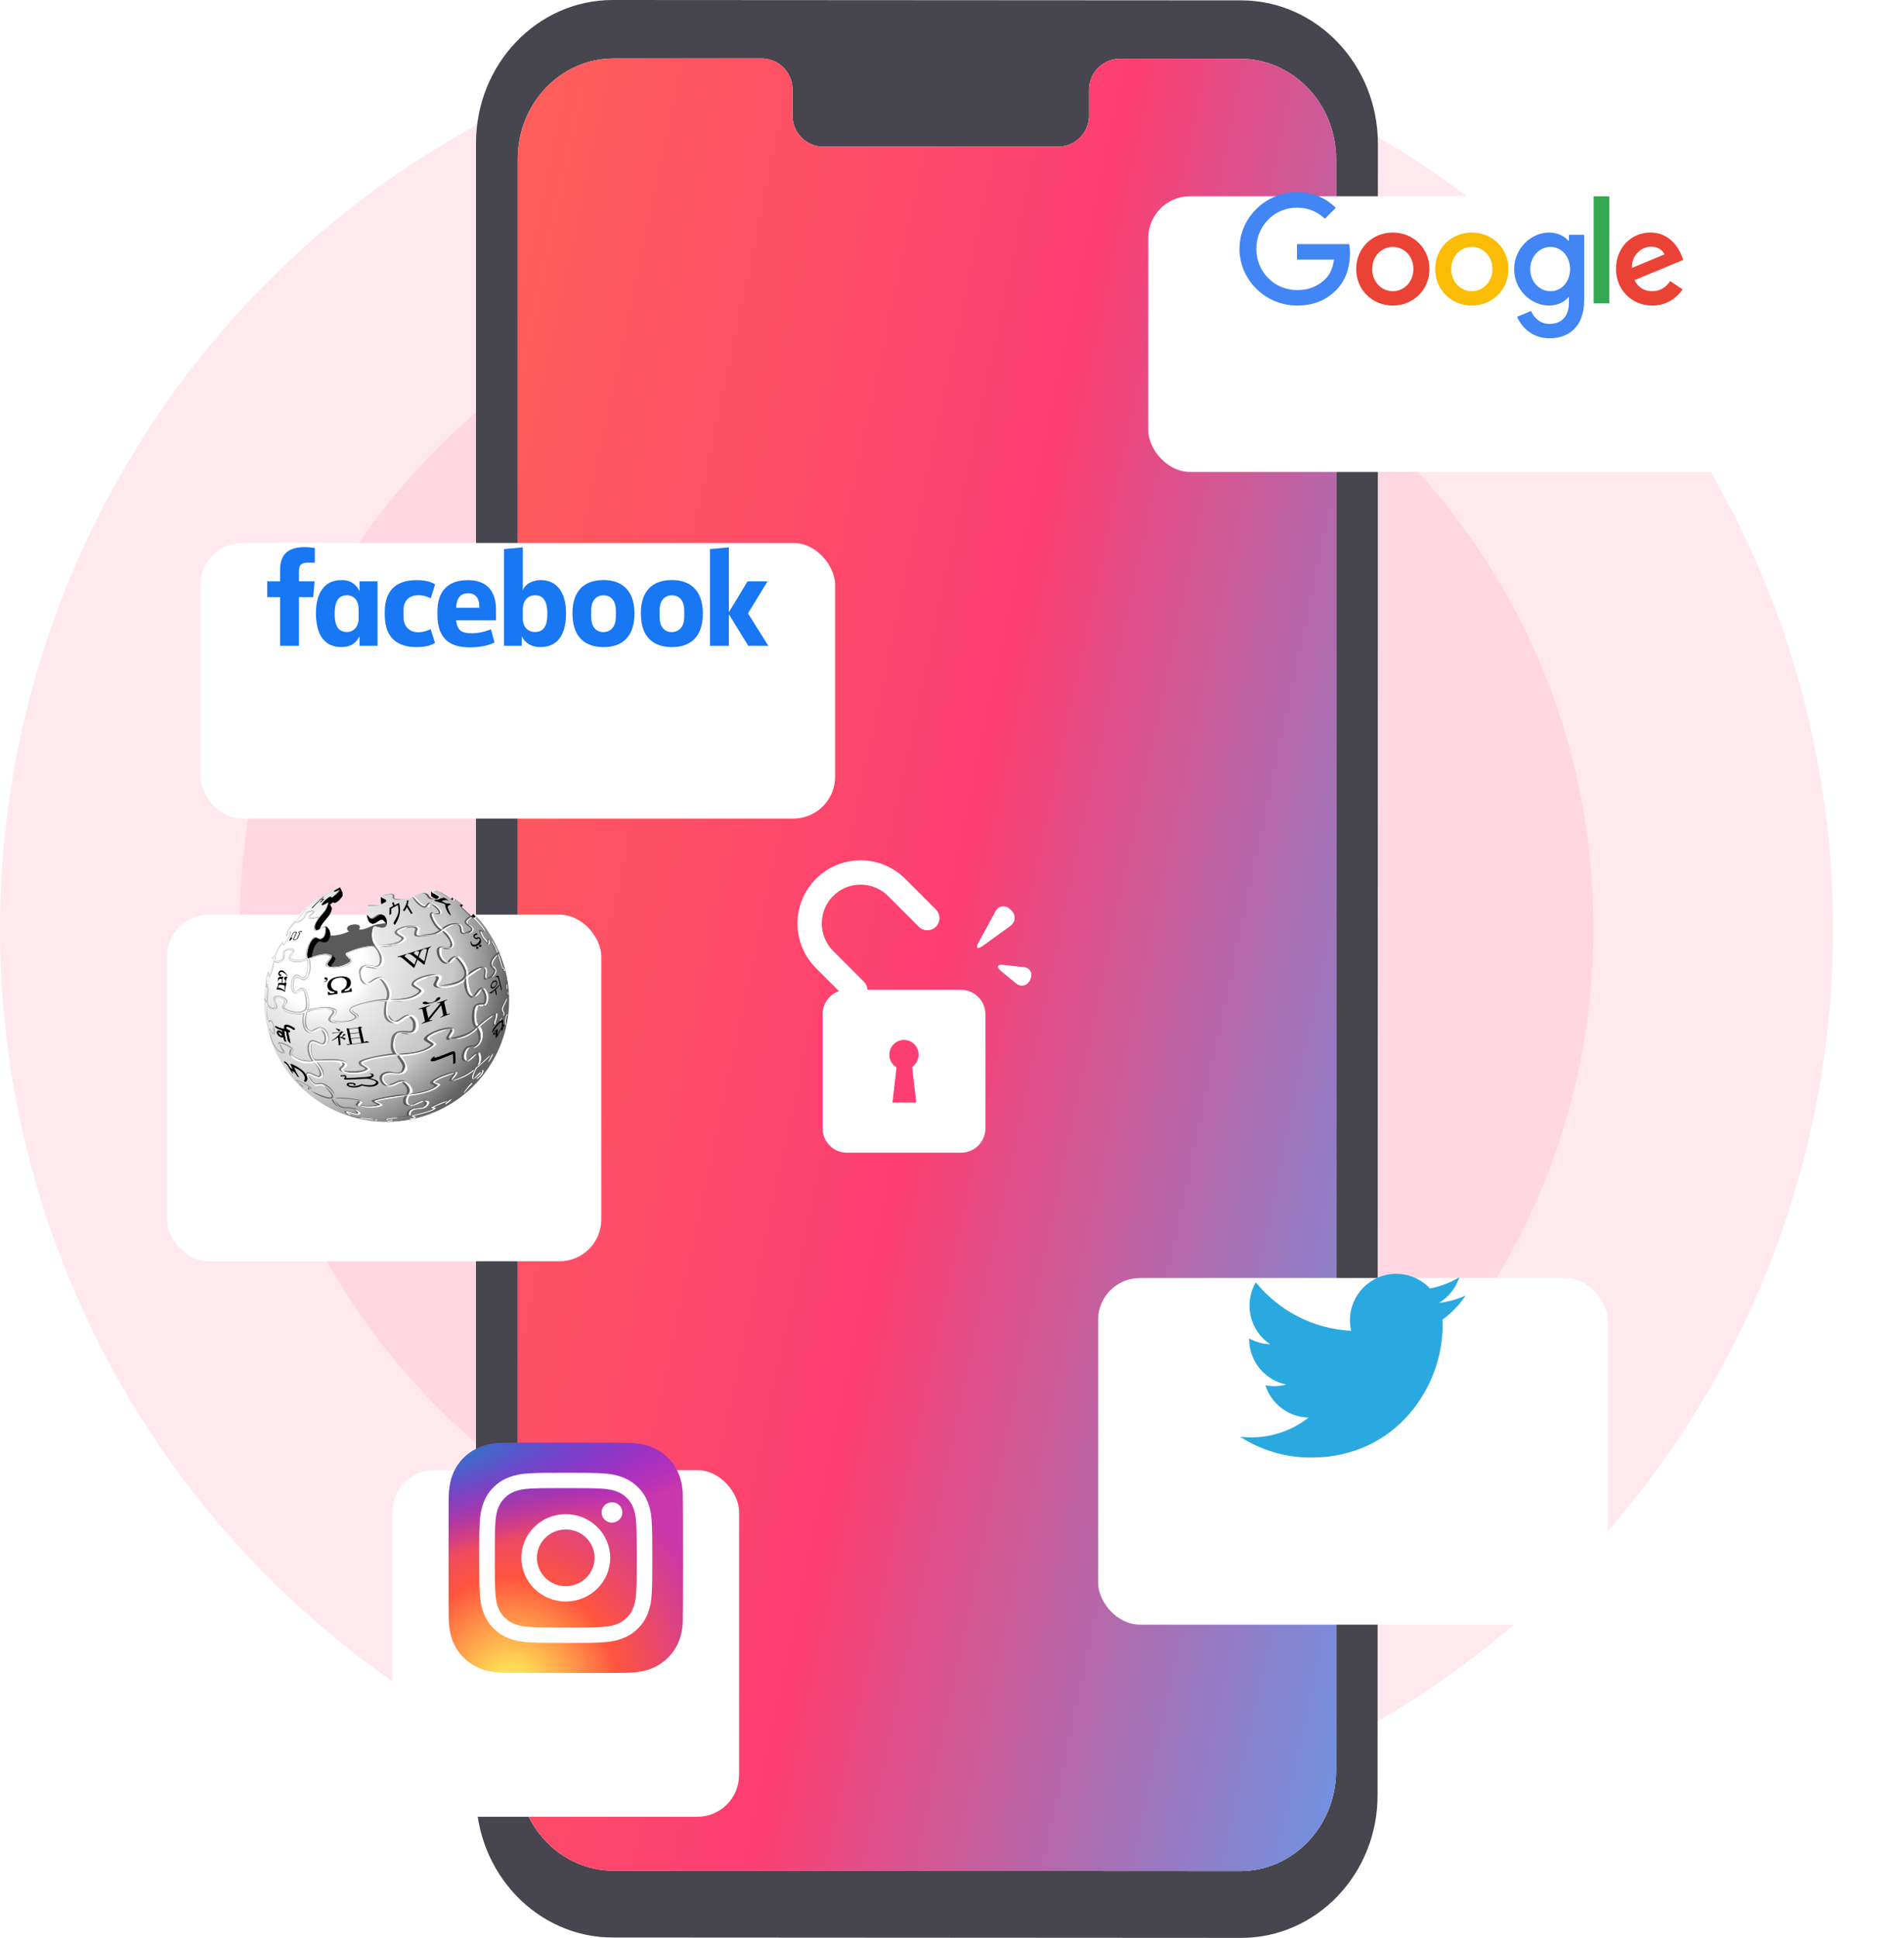 <svg width="456" height="464" viewBox="0 0 456 464" fill="none" xmlns="http://www.w3.org/2000/svg">
<circle cx="219.5" cy="222.5" r="219.5" fill="#FFE9EF"/>
<path d="M219.5 384.643C309.049 384.643 381.643 311.885 381.643 222.132C381.643 132.38 309.049 59.621 219.5 59.621C129.951 59.621 57.357 132.38 57.357 222.132C57.357 311.885 129.951 384.643 219.5 384.643Z" fill="#FFD7E2"/>
<path d="M297.228 464L146.772 463.911C128.673 463.911 114 448.518 114 429.559V34.337C114 15.363 128.673 -0.015 146.772 1.07576e-05L297.228 0.089C315.312 0.089 330 15.482 330 34.441L329.926 429.663C330.015 448.637 315.327 464.015 297.228 464Z" fill="#47454E"/>
<path d="M297.057 14.074H267.901C265.933 14.167 264.081 15.034 262.752 16.485C261.423 17.936 260.725 19.853 260.81 21.817V27.36C260.899 29.323 260.204 31.242 258.878 32.696C257.551 34.15 255.701 35.02 253.733 35.117H196.897C194.926 35.024 193.072 34.156 191.742 32.701C190.413 31.247 189.716 29.326 189.805 27.36V21.772C189.851 20.797 189.704 19.823 189.373 18.905C189.041 17.987 188.532 17.142 187.873 16.421C187.215 15.699 186.42 15.114 185.535 14.698C184.65 14.283 183.691 14.046 182.714 14H146.958C134.28 14 124 24.759 124 38.044V423.852C124 437.137 134.265 447.911 146.928 447.911L297.042 448C309.705 448 319.985 437.241 320 423.956V38.148C320 24.848 309.735 14.089 297.057 14.074Z" fill="white"/>
<path d="M297.057 14.074H267.901C265.933 14.167 264.081 15.034 262.752 16.485C261.423 17.936 260.725 19.853 260.81 21.817V27.36C260.899 29.323 260.204 31.242 258.878 32.696C257.551 34.15 255.701 35.02 253.733 35.117H196.897C194.926 35.024 193.072 34.156 191.742 32.701C190.413 31.247 189.716 29.326 189.805 27.36V21.772C189.851 20.797 189.704 19.823 189.373 18.905C189.041 17.987 188.532 17.142 187.873 16.421C187.215 15.699 186.42 15.114 185.535 14.698C184.65 14.283 183.691 14.046 182.714 14H146.958C134.28 14 124 24.759 124 38.044V423.852C124 437.137 134.265 447.911 146.928 447.911L297.042 448C309.705 448 319.985 437.241 320 423.956V38.148C320 24.848 309.735 14.089 297.057 14.074Z" fill="url(#paint0_linear_9588_35849)"/>
<path d="M204.83 240C204.086 240 203.342 239.716 202.775 239.149L195.417 231.791C189.526 225.9 189.528 216.313 195.421 210.42C201.313 204.527 210.901 204.527 216.794 210.419L224.149 217.774C225.284 218.909 225.284 220.75 224.149 221.885C223.014 223.02 221.173 223.02 220.038 221.885L212.683 214.529C209.057 210.904 203.157 210.904 199.531 214.53C195.904 218.157 195.903 224.056 199.528 227.681L206.885 235.038C208.02 236.173 208.02 238.014 206.885 239.149C206.318 239.716 205.573 240 204.83 240Z" fill="white"/>
<path d="M236 242.821C236 239.619 233.381 237 230.179 237H202.821C199.619 237 197 239.619 197 242.821V270.179C197 273.381 199.619 276 202.821 276H230.179C233.381 276 236 273.381 236 270.179V242.821Z" fill="white"/>
<path d="M220 252.523C220 250.577 218.433 249 216.5 249C214.567 249 213 250.577 213 252.523C213 253.812 213.69 254.953 214.716 255.567L213.743 264H216.586H219.429L218.447 255.468C219.383 254.835 220 253.744 220 252.523Z" fill="#FD3E72"/>
<path d="M235.39 226.465C234.064 227.425 233.605 227.057 234.37 225.649L238.4 218.231C239.165 216.822 240.754 216.588 241.931 217.709L242.19 217.956C243.368 219.077 243.247 220.779 241.921 221.738L235.39 226.465Z" fill="white"/>
<path d="M239.777 232.533C238.568 231.538 238.795 230.859 240.28 231.025L245.259 231.579C246.744 231.745 247.41 233.091 246.738 234.57C246.067 236.05 244.528 236.446 243.32 235.451L239.777 232.533Z" fill="white"/>
<g filter="url(#filter0_d_9588_35849)">
<rect x="48" y="110" width="152" height="66" rx="10" fill="white"/>
</g>
<g filter="url(#filter1_d_9588_35849)">
<rect x="275" y="27" width="152" height="66" rx="10" fill="white"/>
</g>
<g filter="url(#filter2_d_9588_35849)">
<rect x="40" y="199" width="104" height="83" rx="10" fill="white"/>
</g>
<g filter="url(#filter3_d_9588_35849)">
<rect x="94" y="332" width="83" height="83" rx="10" fill="white"/>
</g>
<g filter="url(#filter4_d_9588_35849)">
<rect x="263" y="286" width="122" height="83" rx="10" fill="white"/>
</g>
<path d="M351 310.208C349.013 311.092 346.878 311.689 344.637 311.958C346.924 310.583 348.681 308.406 349.508 305.812C347.367 307.085 344.997 308.009 342.473 308.508C340.452 306.349 337.573 305 334.386 305C328.268 305 323.307 309.973 323.307 316.108C323.307 316.978 323.405 317.826 323.594 318.639C314.387 318.176 306.224 313.753 300.759 307.033C299.806 308.674 299.259 310.582 299.259 312.617C299.259 316.471 301.215 319.871 304.188 321.863C302.372 321.805 300.664 321.305 299.17 320.474C299.169 320.52 299.169 320.566 299.169 320.613C299.169 325.995 302.988 330.484 308.056 331.505C307.126 331.759 306.147 331.895 305.137 331.895C304.423 331.895 303.729 331.825 303.053 331.696C304.463 336.108 308.554 339.32 313.402 339.409C309.61 342.389 304.834 344.165 299.643 344.165C298.749 344.165 297.867 344.112 297 344.009C301.903 347.161 307.726 349 313.983 349C334.361 349 345.504 332.074 345.504 317.395C345.504 316.914 345.493 316.435 345.472 315.958C347.636 314.392 349.515 312.436 351 310.208H351Z" fill="#2AA9E0"/>
<path d="M135.514 345.424C123.794 345.424 120.366 345.436 119.7 345.49C117.295 345.687 115.798 346.059 114.168 346.857C112.911 347.47 111.92 348.18 110.942 349.176C109.161 350.993 108.081 353.228 107.691 355.884C107.501 357.174 107.445 357.437 107.434 364.025C107.43 366.221 107.434 369.111 107.434 372.987C107.434 384.492 107.447 387.857 107.503 388.51C107.697 390.809 108.064 392.256 108.842 393.838C110.327 396.868 113.164 399.141 116.506 399.99C117.664 400.283 118.942 400.444 120.583 400.52C121.278 400.55 128.364 400.571 135.454 400.571C142.544 400.571 149.634 400.563 150.312 400.529C152.212 400.441 153.315 400.295 154.535 399.986C157.899 399.133 160.684 396.893 162.2 393.821C162.962 392.277 163.348 390.775 163.523 388.596C163.561 388.121 163.577 380.545 163.577 372.98C163.577 365.413 163.56 357.851 163.522 357.376C163.345 355.162 162.959 353.672 162.172 352.098C161.526 350.81 160.809 349.848 159.769 348.864C157.912 347.121 155.64 346.061 152.934 345.677C151.622 345.491 151.361 345.436 144.651 345.424H135.514Z" fill="url(#paint1_radial_9588_35849)"/>
<path d="M135.514 345.424C123.794 345.424 120.366 345.436 119.7 345.49C117.295 345.687 115.798 346.059 114.168 346.857C112.911 347.47 111.92 348.18 110.942 349.176C109.161 350.993 108.081 353.228 107.691 355.884C107.501 357.174 107.445 357.437 107.434 364.025C107.43 366.221 107.434 369.111 107.434 372.987C107.434 384.492 107.447 387.857 107.503 388.51C107.697 390.809 108.064 392.256 108.842 393.838C110.327 396.868 113.164 399.141 116.506 399.99C117.664 400.283 118.942 400.444 120.583 400.52C121.278 400.55 128.364 400.571 135.454 400.571C142.544 400.571 149.634 400.563 150.312 400.529C152.212 400.441 153.315 400.295 154.535 399.986C157.899 399.133 160.684 396.893 162.2 393.821C162.962 392.277 163.348 390.775 163.523 388.596C163.561 388.121 163.577 380.545 163.577 372.98C163.577 365.413 163.56 357.851 163.522 357.376C163.345 355.162 162.959 353.672 162.172 352.098C161.526 350.81 160.809 349.848 159.769 348.864C157.912 347.121 155.64 346.061 152.934 345.677C151.622 345.491 151.361 345.436 144.651 345.424H135.514Z" fill="url(#paint2_radial_9588_35849)"/>
<path d="M135.501 352.636C129.872 352.636 129.165 352.661 126.955 352.76C124.748 352.859 123.242 353.202 121.924 353.706C120.561 354.226 119.404 354.921 118.252 356.054C117.099 357.186 116.391 358.322 115.86 359.661C115.346 360.956 114.997 362.436 114.897 364.603C114.798 366.775 114.772 367.47 114.772 373C114.772 378.531 114.798 379.222 114.898 381.395C114.999 383.562 115.348 385.042 115.861 386.337C116.39 387.676 117.099 388.812 118.251 389.944C119.403 391.077 120.559 391.775 121.921 392.295C123.24 392.798 124.747 393.141 126.953 393.241C129.164 393.34 129.87 393.364 135.498 393.364C141.128 393.364 141.832 393.34 144.043 393.241C146.249 393.141 147.757 392.798 149.076 392.295C150.439 391.775 151.593 391.077 152.745 389.944C153.898 388.812 154.606 387.676 155.137 386.337C155.647 385.042 155.996 383.562 156.1 381.395C156.199 379.223 156.225 378.531 156.225 373C156.225 367.47 156.199 366.776 156.1 364.604C155.996 362.436 155.647 360.956 155.137 359.661C154.606 358.322 153.898 357.186 152.745 356.054C151.592 354.921 150.439 354.225 149.075 353.706C147.753 353.202 146.246 352.859 144.04 352.76C141.829 352.661 141.125 352.636 135.494 352.636H135.501ZM133.641 356.306C134.193 356.305 134.809 356.306 135.501 356.306C141.035 356.306 141.691 356.326 143.876 356.423C145.897 356.514 146.994 356.846 147.724 357.125C148.692 357.494 149.381 357.935 150.106 358.648C150.832 359.36 151.281 360.039 151.657 360.989C151.941 361.706 152.279 362.784 152.371 364.769C152.47 366.916 152.492 367.561 152.492 372.995C152.492 378.43 152.47 379.075 152.371 381.222C152.279 383.207 151.941 384.285 151.657 385.002C151.282 385.952 150.832 386.628 150.106 387.341C149.381 388.054 148.692 388.495 147.724 388.864C146.995 389.144 145.897 389.475 143.876 389.566C141.691 389.663 141.035 389.684 135.501 389.684C129.966 389.684 129.31 389.663 127.126 389.566C125.105 389.474 124.008 389.142 123.277 388.863C122.31 388.494 121.619 388.053 120.893 387.34C120.168 386.628 119.719 385.951 119.342 385C119.059 384.283 118.72 383.205 118.628 381.22C118.529 379.073 118.509 378.428 118.509 372.99C118.509 367.552 118.529 366.911 118.628 364.764C118.721 362.779 119.059 361.701 119.342 360.983C119.718 360.033 120.168 359.354 120.893 358.642C121.619 357.929 122.31 357.488 123.277 357.118C124.007 356.838 125.105 356.507 127.126 356.416C129.038 356.331 129.779 356.305 133.641 356.301V356.306ZM146.565 359.687C145.191 359.687 144.077 360.781 144.077 362.13C144.077 363.479 145.191 364.574 146.565 364.574C147.938 364.574 149.052 363.479 149.052 362.13C149.052 360.781 147.938 359.687 146.565 359.687V359.687ZM135.501 362.543C129.623 362.543 124.857 367.225 124.857 373C124.857 378.775 129.623 383.456 135.501 383.456C141.379 383.456 146.143 378.775 146.143 373C146.143 367.225 141.379 362.543 135.5 362.543H135.501ZM135.501 366.212C139.316 366.212 142.41 369.251 142.41 373C142.41 376.749 139.316 379.788 135.501 379.788C131.685 379.788 128.592 376.749 128.592 373C128.592 369.251 131.685 366.212 135.501 366.212Z" fill="white"/>
<path d="M79.581 231.449C79.227 231.43 78.627 231.419 78.551 230.778C78.513 230.456 79.834 229.27 79.502 228.797C79.42 228.679 79.18 228.552 78.614 228.391C77.938 228.242 76.727 228.34 74.636 229.093C74.542 229.127 74.664 229.082 74.589 229.109C74.508 229.138 74.55 229.121 74.496 229.14C74.56 229.118 74.401 229.18 74.121 229.281C74.098 229.292 74.082 229.301 73.747 229.406C73.288 227.754 74.525 224.705 75.572 224.601C75.998 224.559 76.474 225.153 77.085 224.82C78.185 224.219 78.298 223.301 78.146 222.168C78.029 221.306 77.138 222.121 76.539 222.355C75.888 222.61 75.875 222.762 75.697 222.589C75.154 222.063 75.455 220.871 77.584 218.518C78.331 217.692 78.668 216.517 78.707 216.116C78.752 215.655 77.266 216.947 77.116 216.631C77.012 216.411 78.308 215.15 78.972 214.806C79.281 214.646 79.283 214.987 79.503 214.962C79.79 214.929 81.586 213.29 81.468 213.028C81.391 212.856 80.094 213.605 80.033 213.418C80.001 213.317 81.375 212.622 81.375 212.622C81.375 212.622 81.367 212.587 81.375 212.56C80.834 212.754 73.724 215.025 68.132 223.4C59.184 236.802 62.884 254.883 76.383 263.767C89.882 272.651 108.098 268.981 117.047 255.578C121.521 248.877 122.84 240.993 121.352 233.679C119.863 226.365 115.124 219.8 113.366 218.955C113.717 219.298 113.948 219.515 113.849 219.641C113.792 219.714 113.362 219.796 112.96 219.36C112.558 218.924 110.675 217.464 110.449 217.13C110.222 216.796 110.265 216.682 110.386 216.662C110.508 216.641 110.709 216.71 110.792 216.756C110.875 216.8 108.954 215.264 108.827 215.18C108.7 215.096 108.348 214.954 108.281 214.977C108.163 215.019 108.587 215.311 108.514 215.383C108.448 215.448 108.251 215.412 108.093 215.274C108.014 215.205 105.915 213.677 104.631 213.184C103.871 213.298 103.386 213.371 103.305 213.526C103.189 213.75 105.017 214.485 105.114 214.665C105.217 214.854 104.826 215.13 104.459 215.18C103.311 215.336 102.865 214.778 102.728 214.463C102.245 213.355 100.171 213.761 98.345 214.946C97.556 215.458 94.475 215.452 94.445 215.055C94.389 214.293 94.672 213.791 92.808 214.104C91.496 214.324 91.145 214.79 91.263 214.884C91.482 215.06 92.377 215.375 92.449 215.664C92.497 215.861 91.325 216.962 88.097 216.74C87.776 218.454 87.789 218.834 88.112 219.361C88.435 219.887 88.954 220.091 89.251 220.016C89.936 219.843 90.614 219.028 91.123 219.018C92.013 218.999 92.617 219.856 92.573 221.014C92.578 221.012 92.585 221.016 92.589 221.014C92.588 221.055 92.576 221.085 92.573 221.123C92.572 221.139 92.575 221.155 92.573 221.17C92.431 222.451 90.959 221.974 89.968 221.732C88.708 221.423 88.699 225.648 89.89 226.458C87.561 226.211 84.612 227.319 83.058 228.002C81.777 228.566 84.27 229.751 83.838 230.155C83.332 230.629 82.277 231.08 81.467 231.278C81.012 231.388 79.92 231.466 79.581 231.449Z" fill="white"/>
<path d="M79.581 231.449C79.227 231.43 78.627 231.419 78.551 230.778C78.513 230.456 79.834 229.27 79.503 228.797C79.42 228.679 79.18 228.552 78.614 228.391C77.938 228.242 76.727 228.34 74.636 229.093C74.542 229.127 74.664 229.082 74.59 229.109C74.508 229.138 74.55 229.121 74.496 229.14C74.56 229.118 74.402 229.18 74.121 229.281C74.099 229.292 74.082 229.301 73.747 229.406C73.288 227.754 74.526 224.705 75.572 224.601C75.998 224.559 76.474 225.153 77.085 224.82C78.186 224.219 78.298 223.301 78.146 222.168C78.03 221.306 77.138 222.121 76.54 222.355C75.889 222.61 75.875 222.762 75.697 222.589C75.155 222.063 75.455 220.871 77.584 218.518C78.332 217.692 78.668 216.517 78.707 216.116C78.753 215.655 77.266 216.947 77.116 216.631C77.012 216.41 78.308 215.15 78.973 214.806C79.281 214.646 79.283 214.987 79.503 214.962C79.79 214.929 81.587 213.29 81.468 213.028C81.391 212.856 80.094 213.605 80.033 213.418C80.001 213.317 81.375 212.622 81.375 212.622C81.375 212.622 81.368 212.587 81.375 212.56C80.834 212.754 73.724 215.025 68.132 223.4C59.184 236.803 62.884 254.883 76.383 263.767C89.883 272.651 108.099 268.981 117.047 255.579C121.522 248.877 122.84 240.993 121.352 233.679C119.864 226.366 115.125 219.8 113.366 218.955C113.718 219.299 113.949 219.516 113.849 219.641C113.792 219.714 113.362 219.797 112.96 219.361C112.559 218.925 110.676 217.464 110.449 217.13C110.222 216.796 110.265 216.683 110.387 216.662C110.508 216.642 110.709 216.711 110.792 216.756C110.876 216.801 108.954 215.265 108.827 215.18C108.7 215.096 108.349 214.954 108.281 214.978C108.163 215.019 108.587 215.312 108.515 215.383C108.449 215.449 108.252 215.412 108.094 215.274C108.015 215.205 105.915 213.677 104.631 213.184C103.871 213.298 103.386 213.371 103.305 213.527C103.19 213.75 105.017 214.485 105.115 214.666C105.217 214.855 104.827 215.131 104.46 215.18C103.311 215.336 102.866 214.778 102.729 214.463C102.245 213.355 100.171 213.761 98.345 214.946C97.557 215.458 94.475 215.452 94.446 215.056C94.39 214.294 94.673 213.791 92.808 214.104C91.497 214.325 91.146 214.79 91.263 214.884C91.482 215.06 92.378 215.375 92.449 215.664C92.498 215.861 91.326 216.963 88.097 216.741C87.776 218.455 87.79 218.834 88.113 219.361C88.436 219.888 88.955 220.091 89.252 220.016C89.937 219.843 90.615 219.028 91.123 219.018C92.013 219 92.617 219.856 92.574 221.014C92.578 221.013 92.585 221.016 92.589 221.014C92.589 221.055 92.577 221.086 92.574 221.124C92.573 221.139 92.576 221.155 92.574 221.171C92.432 222.451 90.959 221.974 89.969 221.732C88.709 221.424 88.7 225.648 89.891 226.458C87.561 226.211 84.613 227.319 83.059 228.003C81.778 228.566 84.271 229.751 83.839 230.155C83.332 230.629 82.278 231.08 81.468 231.278C81.012 231.389 79.921 231.466 79.581 231.449Z" fill="url(#paint3_radial_9588_35849)"/>
<path d="M79.036 224.039C81.137 224.144 82.419 223.586 83.716 223.053C81.399 221.373 87.539 220.555 85.807 222.645C87.402 222.781 88.665 221.823 90.169 221.421C90.773 221.259 91.984 221.267 92.594 221.016C92.561 222.501 90.996 221.986 89.965 221.734C88.705 221.426 88.692 225.649 89.883 226.459C87.554 226.212 84.621 227.325 83.067 228.009C81.785 228.572 84.266 229.748 83.834 230.152C83.328 230.626 82.272 231.085 81.462 231.283C81.006 231.395 79.918 231.486 79.579 231.448C79.24 231.41 79.261 231.17 79.874 230.435C80.314 229.906 80.539 229.5 79.837 228.971C79.279 228.55 78.985 228.479 78.619 228.398C77.943 228.249 76.728 228.345 74.637 229.099C75 226.846 75.556 226.181 75.965 225.695C76.349 225.238 76.912 225.51 77.666 225.61C78.458 225.715 78.916 224.78 79.036 224.039Z" fill="#5A5A5A" stroke="#5A5A5A" stroke-width="0.141"/>
<path d="M81.404 212.559C81.404 212.559 79.996 213.312 80.028 213.413C80.089 213.6 81.382 212.864 81.46 213.035C81.578 213.297 79.783 214.933 79.496 214.966C79.276 214.991 79.283 214.64 78.975 214.799C78.31 215.144 77.017 216.41 77.122 216.63C77.272 216.946 78.753 215.658 78.708 216.119C78.669 216.52 78.335 217.701 77.588 218.526C75.459 220.879 75.159 222.061 75.702 222.587C75.88 222.76 76.534 222.365 76.534 222.365C77.231 220.337 79.012 219.638 79.363 217.761C79.443 217.332 79.37 217.326 78.941 216.596C78.941 216.596 79.385 216.197 79.662 216.03C79.951 215.857 79.938 216.212 80.228 216.119C80.844 215.923 81.341 215.35 81.77 214.799C82.2 214.248 81.9 214.143 81.914 213.956C81.93 213.764 82.057 213.981 81.914 213.645C81.771 213.309 81.404 212.559 81.404 212.559ZM103.303 213.579C103.313 213.866 103.274 214.168 103.326 214.445C103.367 214.671 104.012 214.999 104.468 215.177C104.838 215.149 105.225 214.856 105.123 214.667C105.025 214.486 104.155 214.263 103.303 213.579ZM91.266 214.888C91.236 215.073 91.283 215.893 91.388 216.386C91.813 216.186 92.502 215.861 92.454 215.665C92.382 215.376 91.433 215.114 91.266 214.888ZM108.273 215.021C108.168 215.161 108.131 215.223 108.096 215.276C108.273 215.414 108.452 215.453 108.518 215.388C108.589 215.316 108.336 215.13 108.273 215.021ZM110.392 216.652C110.271 216.673 110.221 216.795 110.447 217.129C110.761 216.776 110.499 217.079 110.791 216.752C110.708 216.707 110.513 216.631 110.392 216.652ZM113.365 218.949C112.95 219.359 113.303 219.017 112.955 219.359C113.356 219.795 113.785 219.709 113.842 219.636C113.941 219.511 113.717 219.292 113.365 218.949ZM91.133 219.015C90.625 219.025 89.933 219.851 89.247 220.025C88.653 220.175 88.358 219.569 87.96 219.181C88.109 220.06 88.327 220.912 89.125 221.101C89.877 221.278 90.713 220.144 91.455 220.146C91.889 220.147 92.356 220.926 92.575 221.167C92.683 219.929 92.063 218.996 91.133 219.015ZM77.987 221.822C77.921 222.991 78.189 224.217 77.089 224.817C76.478 225.15 75.995 224.553 75.569 224.595C74.523 224.699 73.291 227.747 73.75 229.399C74.445 229.182 73.785 229.391 74.582 229.11C74.85 227.656 75.211 226.266 76.102 225.516C76.563 225.127 77.763 225.856 78.309 225.405C78.999 224.835 79.664 222.965 77.987 221.822ZM79.507 228.8C79.847 229.271 78.646 230.334 78.553 230.775C78.46 231.216 78.923 231.408 79.385 231.407C79.014 231.164 79.99 230.433 80.228 229.765C80.329 229.481 80.153 229.23 79.507 228.8Z" fill="black" stroke="black" stroke-width="0.141"/>
<path d="M68.506 245.409C68.086 245.453 67.939 245.805 68.194 246.438C67.33 246.279 66.723 246.099 65.995 245.72C65.825 246.169 67.039 246.42 67.617 246.688C67.649 246.902 67.668 247.127 67.695 247.343C67.626 247.252 67.538 247.18 67.445 247.109C67.192 246.913 66.988 246.781 66.759 246.781C66.622 246.782 66.54 246.766 66.463 246.859C66.212 247.163 66.353 247.587 66.728 247.936C67.103 248.285 67.615 248.453 67.836 248.217C67.841 248.211 67.846 248.207 67.851 248.201C67.926 248.548 68.017 248.893 68.194 249.215C68.241 249.261 68.47 249.444 68.459 249.402C68.183 248.031 68.091 247.703 68.007 246.781C68.109 246.807 68.257 246.858 68.569 246.906C68.71 247.744 68.611 247.203 69.005 249.183C69.195 249.378 69.319 249.513 69.504 249.713C69.263 248.33 69.071 247.953 68.99 246.968C69.128 247.049 69.241 247.045 69.364 247.109C69.363 247.102 69.444 246.917 69.317 246.735C68.046 246.484 68.081 244.908 70.378 246.547C70.389 246.555 70.752 246.392 70.456 246.189C69.631 245.623 68.927 245.365 68.506 245.409ZM66.79 247.171C66.919 247.18 67.132 247.268 67.274 247.39C67.503 247.587 67.732 247.851 67.555 247.998C67.379 248.144 67.096 247.919 66.884 247.701C66.672 247.484 66.553 247.309 66.697 247.187C66.719 247.168 66.748 247.168 66.79 247.171Z" fill="black" stroke="black" stroke-width="0.141" stroke-linecap="round" stroke-linejoin="round"/>
<path d="M68.104 254.186C68.901 254.494 69.287 255.467 69.452 255.678L70.269 256.121L69.612 254.789C69.886 254.759 71.902 255.765 72.764 256.723C73.463 257.5 73.799 258.332 73.288 258.89C73.229 258.955 72.93 258.968 72.875 258.776C73.087 258.531 73.178 258.166 73.02 257.745C72.862 257.324 72.519 256.797 72.266 256.587C71.742 256.152 71.052 255.74 70.279 255.446C70.593 256.18 71.01 257.044 71.535 257.899C71.055 257.498 70.855 257.007 70.551 256.648L69.714 256.181C69.795 256.299 70.017 256.723 70.15 256.985C69.846 256.597 69.675 256.304 69.317 255.716C69.158 255.455 69.037 255.192 68.832 254.933C68.653 254.706 68.415 254.511 68.36 254.49C68.323 254.477 68.095 254.495 68.104 254.186Z" fill="black" stroke="black" stroke-width="0.141"/>
<path d="M118.1 235.281C117.757 235.61 117.651 236.026 117.766 236.203C118.051 236.644 118.494 236.193 118.682 235.948C118.814 235.777 118.892 235.539 118.874 235.342C118.858 235.167 118.676 234.729 118.1 235.281ZM119.828 236.203C119.796 236.042 119.299 234.131 119.29 234.105C119.281 234.079 119.275 234.058 119.271 234.043C119.249 233.966 119.118 233.977 119.031 233.96C118.944 233.944 118.859 233.938 118.776 233.943C118.694 233.948 118.649 233.938 118.641 233.911C118.63 233.872 118.663 233.829 118.738 233.781C118.818 233.73 118.944 233.683 119.117 233.64C119.289 233.597 119.382 233.612 119.396 233.683C119.439 233.894 119.496 234.011 119.599 234.417L119.985 235.936C120.025 236.092 120.11 236.548 120.142 236.78C120.173 237.012 120.127 237.154 120.067 237.192C120.02 237.222 119.897 236.561 119.828 236.203ZM119.627 235.931L118.761 236.913L118.861 237.301C118.884 237.385 118.883 237.461 118.909 237.581C118.934 237.702 118.953 237.846 118.964 238.016C118.976 238.186 118.955 238.286 118.901 238.316C118.875 238.319 118.844 238.277 118.807 238.192C118.77 238.107 118.742 238.021 118.723 237.935C118.704 237.849 118.687 237.786 118.673 237.746L118.532 237.112L118.086 237.479C118.062 237.501 118.023 237.546 117.968 237.614C117.913 237.682 117.868 237.727 117.833 237.75C117.775 237.786 117.658 237.814 117.48 237.832C117.302 237.85 117.206 237.832 117.191 237.779C117.188 237.767 117.191 237.752 117.202 237.735C117.211 237.719 117.222 237.708 117.233 237.705C117.412 237.626 117.615 237.515 117.843 237.37C118.016 237.26 118.261 237.042 118.53 236.803C118.797 236.566 119.016 236.334 119.201 236.161L119.568 235.754L119.627 235.931ZM118.202 234.925C118.369 234.826 118.55 234.7 118.72 234.739C118.89 234.778 119.039 234.987 119.058 235.184C119.081 235.424 119.044 235.643 118.927 235.863C118.809 236.083 118.643 236.306 118.454 236.459C117.968 236.855 117.676 236.706 117.534 236.422C117.394 236.141 117.577 235.549 117.868 235.235C117.874 235.228 117.901 235.201 117.949 235.154C117.996 235.108 118.023 235.08 118.029 235.069C118.043 235.043 118.047 235.021 118.042 235.003C118.037 234.985 118.023 234.97 118.001 234.956C117.978 234.943 117.964 234.93 117.961 234.918L117.965 234.9C117.97 234.894 117.979 234.886 117.994 234.877C118.022 234.859 118.062 234.845 118.115 234.834C118.168 234.823 118.198 234.829 118.204 234.853C118.212 234.883 118.208 234.929 118.189 234.989L118.202 234.925Z" fill="black"/>
<path d="M93.906 216.184L94.265 216.013L94.534 216.718L95.568 216.197C96.043 217.965 95.853 219.55 94.556 221.472C94.388 221.317 94.288 221.126 94.206 221.001C95.66 218.616 95.55 218.259 95.298 216.702L93.705 217.566L93.701 218.808L93.279 219.114L93.296 217.391L94.15 216.915L93.906 216.184ZM97.621 216.668L98.805 218.645L98.499 218.868L97.463 217.2C97.372 217.395 97.091 217.909 96.814 218.201C96.784 218.162 96.751 218.132 96.717 218.11C96.687 218.071 96.662 218.043 96.642 218.026C96.642 218.026 96.593 218 96.497 217.947C96.776 217.481 96.903 217.333 97.111 216.867C97.293 216.459 97.446 216.199 97.477 215.605L97.839 215.589C97.807 216.091 97.688 216.357 97.621 216.668Z" fill="black"/>
<path d="M120.402 243.305C120.985 242.437 120.137 242.271 120.236 241.664C120.412 240.585 121.627 238.539 121.812 238.43C121.444 238.343 121.102 234.37 121.265 234.102C121.021 234.248 121.202 236.857 121.629 238.43C120.772 239.741 120.146 241.303 120.12 241.647C120.067 242.364 120.728 242.649 120.402 243.305Z" fill="#5A5A5A" stroke="#5A5A5A" stroke-width="0.141"/>
<path d="M76.606 216.07C76.921 215.767 77.311 215.377 77.296 215.364C77.238 215.315 76.859 215.447 76.731 215.496C76.036 216.107 75.462 216.754 74.859 217.407L74.585 217.449C75.434 216.551 76.299 215.653 77.407 214.759L77.637 214.719L76.903 215.342C76.99 215.32 77.126 215.275 77.189 215.262C77.246 215.251 77.525 215.17 77.612 215.21C77.723 215.261 77.143 215.756 76.905 216.02L76.606 216.07Z" fill="black"/>
<path d="M77.934 234.021C77.887 234.029 77.842 234.044 77.807 234.067C77.736 234.115 77.693 234.172 77.677 234.238C77.664 234.296 77.674 234.35 77.71 234.406C77.747 234.463 77.812 234.504 77.898 234.514C77.921 234.516 77.962 234.514 78.012 234.508C78.064 234.5 78.096 234.493 78.106 234.494C78.172 234.502 78.196 234.555 78.175 234.647C78.151 234.754 78.08 234.842 77.972 234.906C77.863 234.969 77.74 235.019 77.611 235.061L77.588 235.17C78.09 235.076 78.386 234.859 78.463 234.52C78.488 234.412 78.463 234.309 78.4 234.204C78.336 234.098 78.238 234.033 78.096 234.017C78.036 234.01 77.982 234.012 77.934 234.021ZM80.964 233.853C80.173 233.964 79.502 234.252 79.056 234.648C78.611 235.044 78.323 235.629 78.388 236.091C78.447 236.509 78.595 236.922 78.986 237.146C79.377 237.371 79.646 237.461 80.083 237.461L80.1 237.717L79.586 237.808C79.363 237.84 79.196 237.831 79.087 237.792C78.977 237.754 78.837 237.623 78.781 237.494L78.501 237.511L78.58 238.275L80.842 237.957L80.814 237.282C80.074 237.194 79.935 236.991 79.704 236.806C79.519 236.657 79.317 236.298 79.273 235.986C79.213 235.555 79.412 234.995 79.741 234.685C80.052 234.393 80.362 234.252 80.945 234.123C81.314 234.042 81.991 234.008 82.374 234.21C82.543 234.299 82.98 234.641 83.049 235.13C83.154 235.878 82.811 236.635 81.754 237.15L81.785 237.787L84.263 237.429L84.168 236.62L83.938 236.625C83.886 236.728 83.736 236.938 83.673 237.033C83.613 237.123 83.527 237.19 83.271 237.226L82.535 237.328L82.526 237.061C83.029 236.883 83.438 236.618 83.703 236.302C83.967 235.987 84.069 235.434 84.013 235.043C83.946 234.561 83.646 234.203 83.115 233.963C82.584 233.723 81.732 233.746 80.964 233.853Z" fill="black"/>
<path d="M114.314 223.786C114.138 223.81 113.751 223.919 113.692 224.078C113.65 224.19 113.588 224.35 113.972 224.525C114.103 224.585 114.362 224.404 114.579 224.395C115.013 224.376 115.356 225.121 115.152 225.676C115.01 226.061 114.567 226.365 114.109 226.556C113.791 226.688 113.551 226.66 113.332 226.606C113.094 226.548 112.92 226.385 112.808 226.115C112.731 225.929 112.68 225.722 112.656 225.494C112.657 225.302 112.811 225.269 112.891 225.704C112.981 225.922 113.147 226.141 113.343 226.187C113.539 226.233 113.777 226.198 114.057 226.082C114.271 225.993 114.512 225.773 114.704 225.517C115.025 225.09 114.902 224.768 114.689 224.701C114.587 224.669 114.286 224.874 114.063 224.852C113.658 224.811 113.354 224.299 113.353 224.116C113.352 223.885 113.519 223.754 113.675 223.646C113.923 223.474 114.357 223.269 114.314 223.786ZM115.307 226.247L115.258 226.72L114.729 226.67L114.815 226.227L115.307 226.247ZM114.592 226.715L114.55 227.188L114.024 227.143L114.061 226.673L114.592 226.715Z" fill="black"/>
<path d="M80.484 246.231L80.385 246.282C80.719 246.51 80.938 246.687 81.028 246.82C81.119 246.954 81.223 246.961 81.355 246.836C81.487 246.71 81.516 246.611 81.433 246.548C81.349 246.485 81.032 246.378 80.484 246.231ZM83 246.183C83.062 246.489 83.281 247.815 83.801 250.016L83.229 250.033L82.948 249.926L83.265 250.229C83.497 250.161 83.759 250.113 84.048 250.08L88.549 249.566L87.716 249.253L87.194 249.578L86.421 246.181L86.801 246.017L86.131 245.788L85.67 246.067L83.693 246.294L83 246.183ZM83.583 246.404L85.796 246.157L85.99 247.212L83.834 247.461L83.583 246.404ZM81.784 246.904L81.571 247.103L79.448 247.311L79.731 247.427C79.925 247.372 80.142 247.338 80.385 247.314L81.507 247.198C81.259 247.625 80.951 248 80.582 248.321C80.213 248.641 79.822 248.918 79.4 249.161L79.502 249.205C80.096 248.91 80.585 248.631 80.959 248.358C81.064 249.437 81.118 250.097 81.119 250.334L81.598 250.119C81.554 249.899 81.484 249.327 81.393 248.388C81.855 248.556 82.154 248.697 82.3 248.825C82.446 248.953 82.562 248.973 82.641 248.877C82.721 248.78 82.742 248.69 82.712 248.609C82.682 248.529 82.422 248.441 81.924 248.348C82.151 248.172 82.388 247.988 82.636 247.797L82.895 247.726L82.317 247.542C82.21 247.814 82.03 248.079 81.787 248.327L81.378 248.266L81.362 248.066C81.561 247.822 81.768 247.554 81.984 247.26L82.338 247.119L81.784 246.904ZM83.847 247.564L86.013 247.314L86.238 248.393L84.043 248.638L83.847 247.564ZM84.066 248.74L86.278 248.483L86.531 249.702L84.319 249.959L84.066 248.74Z" fill="black"/>
<path d="M104.962 238.805C105.075 238.77 105.18 238.763 105.277 238.783C105.373 238.803 105.432 238.844 105.451 238.906C105.498 239.059 105.37 239.243 105.067 239.457C104.764 239.672 104.246 239.892 103.513 240.119C102.776 240.347 102.222 240.458 101.853 240.451C101.484 240.445 101.275 240.365 101.228 240.212C101.209 240.152 101.233 240.086 101.299 240.015C101.366 239.943 101.46 239.889 101.58 239.852C101.701 239.814 101.812 239.804 101.911 239.822C102.011 239.839 102.163 239.898 102.367 239.999C102.653 240.145 103.023 240.147 103.477 240.007C103.928 239.867 104.232 239.656 104.39 239.374C104.497 239.174 104.586 239.041 104.657 238.971C104.728 238.901 104.829 238.846 104.962 238.805ZM105.454 240.258C105.393 240.064 105.131 240.151 104.74 240.234L104.71 240.139L107.056 239.316L107.085 239.412C106.668 239.614 106.332 239.798 106.397 239.996L107.019 242.768C107.048 242.845 107.335 242.789 107.759 242.689L107.789 242.784L105.486 243.656L105.457 243.56C105.926 243.327 106.208 243.159 106.123 242.892L105.653 240.679L102.748 244.299C102.899 244.323 103.277 244.292 103.56 244.23L103.589 244.326L101.008 245.11L100.979 245.014C101.522 244.756 101.798 244.62 101.772 244.48L101.158 241.685C101.139 241.523 100.661 241.546 100.263 241.646L100.233 241.55L102.978 240.688L103.007 240.783C102.716 240.923 101.988 241.185 102.063 241.433L102.581 243.779L105.454 240.258Z" fill="black"/>
<path d="M120.095 246.347C119.981 246.42 119.466 247.481 119.165 248.095L118.699 248.611L118.73 247.395C118.531 247.76 118.188 247.84 118.14 247.786C118.069 247.706 118.154 247.304 118.349 247.047C118.499 246.85 118.825 246.497 119.042 246.472C119.382 246.432 119.094 247.384 119.129 247.822C119.411 247.168 119.747 246.567 120.145 245.959L120.223 244.998C120.209 244.817 120.105 244.733 119.91 244.827C119.713 244.921 119.495 245.139 119.259 245.4C118.935 245.757 118.46 246.284 118.285 246.78L117.782 247.248C117.86 246.349 119.206 244.943 120.066 244.22C120.259 244.058 120.456 244.12 120.515 244.349C120.573 244.58 120.474 244.868 120.484 245.409C120.778 245.129 120.838 245.13 120.793 245.488C120.747 245.865 120.456 246.399 120.216 246.763C120.029 247.047 120.038 246.726 120.095 246.347ZM118.564 247.03C118.432 247.193 118.365 247.269 118.379 247.418C118.389 247.528 118.484 247.455 118.599 247.352C118.716 247.246 118.794 247.118 118.788 246.969C118.781 246.785 118.654 246.92 118.564 247.03ZM120.431 245.853C120.362 245.995 120.334 246.188 120.386 246.22C120.431 246.248 120.485 246.115 120.54 245.986C120.576 245.902 120.653 245.684 120.603 245.636C120.556 245.591 120.473 245.766 120.431 245.853Z" fill="black"/>
<path d="M103.262 226.639C103.268 226.659 103.265 226.68 103.252 226.702C103.238 226.724 103.221 226.739 103.199 226.745C103.022 226.812 102.887 226.897 102.792 226.999C102.698 227.101 102.619 227.265 102.555 227.491L101.709 230.885C101.705 230.915 101.674 230.939 101.618 230.956C101.575 230.97 101.537 230.967 101.504 230.948L100.003 229.78L99.255 231.635C99.239 231.669 99.209 231.693 99.165 231.706C99.111 231.723 99.072 231.721 99.047 231.699L96.341 229.401C96.172 229.258 96.014 229.171 95.865 229.139C95.717 229.108 95.527 229.118 95.295 229.171C95.275 229.177 95.256 229.175 95.234 229.166C95.212 229.157 95.199 229.144 95.194 229.126C95.179 229.079 95.192 229.05 95.231 229.038C95.394 228.988 95.566 228.941 95.748 228.897C95.917 228.856 96.074 228.813 96.22 228.768C96.369 228.723 96.543 228.664 96.742 228.593C96.951 228.518 97.138 228.455 97.3 228.406C97.34 228.394 97.367 228.411 97.381 228.457C97.395 228.504 97.39 228.531 97.365 228.538C97.205 228.597 97.085 228.664 97.005 228.741C96.926 228.818 96.898 228.895 96.922 228.973C96.934 229.013 96.969 229.057 97.027 229.105L99.252 230.968L99.773 229.601L98.624 228.703C98.417 228.543 98.259 228.448 98.148 228.418C98.038 228.387 97.887 228.394 97.695 228.438C97.678 228.443 97.659 228.441 97.639 228.432C97.619 228.423 97.606 228.409 97.601 228.391C97.587 228.344 97.597 228.316 97.631 228.305C97.794 228.255 97.945 228.215 98.085 228.183C98.219 228.153 98.361 228.115 98.51 228.069C98.656 228.025 98.809 227.973 98.97 227.913C99.135 227.851 99.299 227.795 99.462 227.745C99.501 227.733 99.528 227.751 99.543 227.797C99.557 227.844 99.552 227.871 99.527 227.878C99.205 227.993 99.061 228.106 99.095 228.217C99.11 228.267 99.171 228.332 99.279 228.414L100.033 228.983L100.355 228.153C100.399 228.036 100.411 227.946 100.392 227.881C100.345 227.728 100.157 227.697 99.827 227.787C99.798 227.796 99.776 227.777 99.762 227.73C99.757 227.714 99.759 227.696 99.769 227.676C99.779 227.657 99.792 227.645 99.806 227.641C99.924 227.605 100.069 227.566 100.243 227.524C100.409 227.484 100.545 227.448 100.65 227.416C100.725 227.392 100.835 227.354 100.979 227.302C101.16 227.233 101.313 227.18 101.438 227.142C101.467 227.133 101.488 227.149 101.5 227.189C101.516 227.242 101.497 227.276 101.444 227.293C101.258 227.364 101.116 227.446 101.018 227.54C100.92 227.633 100.816 227.809 100.705 228.068L100.273 229.165L101.627 230.193L102.208 227.577C102.231 227.481 102.233 227.399 102.212 227.331C102.163 227.168 101.973 227.132 101.643 227.222C101.614 227.231 101.592 227.212 101.577 227.166C101.563 227.119 101.578 227.089 101.622 227.076C101.741 227.039 101.884 227.001 102.051 226.961C102.205 226.925 102.334 226.891 102.436 226.86C102.543 226.827 102.666 226.784 102.804 226.731C102.947 226.676 103.078 226.631 103.195 226.595C103.227 226.584 103.25 226.599 103.262 226.639Z" fill="black"/>
<path d="M108.541 254.74C108.534 253.396 108.514 253.342 108.467 252.385C106.896 252.989 104.377 254.009 103.98 254.086C103.565 254.167 103.045 254.122 103.131 253.816C103.202 253.564 103.702 253.037 104.152 252.872C104.008 253.063 103.905 253.233 104.152 253.25C104.468 253.271 105.782 252.721 106.423 252.511C107.058 252.302 108.383 251.58 108.775 251.737C109.172 251.897 109.088 253.208 109.088 254.156C109.088 254.291 109.129 254.405 109.065 254.5C108.95 254.678 108.725 254.698 108.541 254.74Z" fill="black"/>
<path d="M86.594 259.549C86.692 259.667 87.092 259.682 87.297 259.752C87.503 259.822 88.54 259.864 88.863 259.842C89.227 259.817 89.649 259.653 89.839 259.521C90.002 259.408 90.097 259.277 90.087 259.13C90.064 258.797 89.162 258.516 88.447 258.364C87.793 258.225 86.557 258.36 85.643 258.395C84.513 258.439 83.666 258.488 82.665 258.497C82.546 258.498 82.387 258.386 82.388 258.275C82.389 258.106 82.627 258.041 82.657 257.825C82.664 257.774 82.671 257.726 82.641 257.715C82.623 257.708 82.457 257.701 82.375 257.713C82.312 257.723 82.258 257.757 82.057 257.765C81.975 257.768 81.82 257.765 81.715 257.719C81.622 257.68 81.342 257.523 81.732 257.458C81.871 257.435 82.565 257.333 82.844 257.568C83.129 257.808 82.819 258.11 82.819 258.11C82.819 258.11 83.71 258.111 84.168 258.097C85.371 258.061 88.135 257.818 88.135 257.818C88.322 257.805 88.76 257.677 88.874 257.607C88.981 257.542 89.059 257.464 89.027 257.4C88.893 257.13 88.719 257.141 88.354 257.075C88.897 256.961 89.472 257.095 89.502 257.415C89.538 257.792 89.112 257.999 88.637 258.188C89.141 258.266 89.779 258.474 90.086 258.653C90.393 258.833 90.597 258.979 90.612 259.2C90.628 259.426 90.511 259.624 90.224 259.808C89.897 260.014 89.462 260.165 88.725 260.197C88.117 260.223 87.093 260.066 86.726 259.908C86.389 260.115 85.739 260.337 85.142 260.378C84.604 260.415 83.832 260.328 83.578 260.198C83.255 260.032 83.057 259.916 83.043 259.709C83.031 259.546 83.078 259.38 83.327 259.317C83.428 259.291 83.808 259.208 84.249 259.237C84.807 259.274 85.438 259.518 85.077 259.826C84.994 259.897 84.85 259.877 84.662 259.823C85.072 259.391 83.453 259.46 83.466 259.659C83.474 259.779 83.584 259.874 83.794 259.945C84.009 260.019 84.774 260.068 85.083 260.046C85.412 260.024 85.936 259.879 86.135 259.782C86.334 259.685 86.503 259.678 86.594 259.549ZM82.313 257.569C82.314 257.532 82.162 257.526 82.078 257.528C81.994 257.528 81.85 257.546 81.851 257.576C81.852 257.606 81.988 257.643 82.071 257.642C82.153 257.641 82.312 257.605 82.313 257.569Z" fill="black"/>
<path d="M108.033 219.233C107.118 217.278 106.843 216.79 108.055 216.593C107.696 216.406 107.596 216.246 107.362 216.31C106.828 216.454 106.067 215.888 105.723 215.744C106.065 215.612 106.558 215.485 106.788 215.467C106.834 215.464 107.301 215.649 107.36 215.64C107.273 215.446 106.412 214.906 106.276 214.937C105.534 215.109 104.448 215.419 103.971 215.545C104.127 215.878 105.738 216.073 106.574 216.508C106.581 216.789 106.962 218.68 108.033 219.233Z" fill="black"/>
<path d="M67.905 233.832L67.673 234.386C67.683 234.453 67.751 234.973 67.541 235.372L68.265 235.36C68.277 235.09 68.562 234.658 67.989 234.39L68.177 233.879L68.853 233.864C68.564 234.329 68.424 235.101 68.428 235.355L68.665 235.35C68.405 236.093 68.308 236.494 68.24 237.518C67.6 236.916 66.382 236.883 66.232 236.964C66.26 236.568 66.611 235.897 66.669 235.794L66.532 235.775L66.718 235.345L67.357 235.376C67.454 235.194 67.593 234.996 67.522 234.412C67.235 234.389 66.998 234.363 66.906 234.418C66.744 234.514 66.613 234.692 66.566 235.199C66.519 234.71 66.525 234.346 66.664 234.131C66.734 234.019 66.852 233.951 66.947 233.861L67.905 233.832ZM68.178 236.055C67.989 235.763 67.015 235.775 66.903 235.781C66.746 235.916 66.613 236.319 66.563 236.492C67.18 236.414 67.888 236.961 68.133 237.204C68.123 236.869 68.191 236.432 68.178 236.055ZM68.884 233.606C68.763 233.613 68.504 233.371 68.245 233.122C67.92 232.808 67.3 232.577 67.07 232.848C67.012 232.917 66.965 232.982 66.969 233.125C66.971 233.184 67.02 233.256 67.105 233.29C67.17 233.316 67.264 233.334 67.39 233.34C67.361 233.564 67.344 233.718 67.226 233.718C66.746 233.722 66.622 233.273 66.657 233.056C66.698 232.805 66.755 232.711 66.851 232.591C67.043 232.347 67.263 232.339 67.468 232.326C67.996 232.296 68.512 233.198 68.884 233.606Z" fill="black"/>
<path d="M69.253 225.183L70.276 223.209L70.88 223.057L71.137 223.259L70.433 224.665C70.363 224.804 70.403 224.954 70.585 224.944C70.779 224.933 71.075 224.852 71.151 224.69L71.696 223.53L71.481 223.141L72.09 222.85L72.217 222.992L72.418 222.981L72.047 223.202L71.915 223.027L71.666 223.143L71.875 223.515L71.341 224.656C71.188 224.984 70.533 225.144 70.318 225.044C70.197 224.986 70.233 224.768 70.292 224.647L70.936 223.306L70.817 223.196L70.364 223.3L69.704 224.546C69.816 224.472 70.118 224.38 69.925 224.731C69.814 224.931 69.435 225.216 69.435 225.216L69.253 225.183ZM69.488 224.989L69.64 224.693C69.828 224.539 69.899 224.565 69.822 224.703C69.766 224.803 69.615 224.962 69.488 224.989Z" fill="black"/>
<path d="M84.51 241.641C83.79 242.205 85.345 242.642 85.647 243.176C85.949 243.71 84.933 244.278 84.954 244.28C84.983 244.283 86.098 243.607 85.814 243.097C85.529 242.587 84.041 242.129 84.51 241.641ZM81.332 212.549C81.351 212.537 81.252 212.581 81.165 212.614C81.15 212.643 80.33 213 79.881 213.41C79.864 213.505 80.204 213.718 81.075 213.281C80.937 213.489 80.106 214.361 79.56 214.694C79.323 214.838 79.383 214.501 79.033 214.655C78.5 214.89 77.078 215.935 76.978 216.748C76.932 217.13 78.605 215.915 78.519 216.26C78.412 216.693 77.715 218.502 76.452 219.393C75.315 219.601 75.251 219.59 74.474 219.74C73.462 219.74 76.416 218.063 75.039 217.994C73.305 217.906 73.027 218.83 72.638 219.586C73.079 218.841 73.426 217.922 75.065 218.02C76.197 218.087 73.347 219.792 74.449 219.792C75.225 219.642 75.341 219.64 76.478 219.432C77.741 218.541 78.463 216.699 78.571 216.209C78.647 215.861 76.944 217.09 77.004 216.71C77.116 215.999 78.528 214.921 79.059 214.681C79.357 214.546 79.309 214.902 79.547 214.758C80.093 214.425 81.033 213.47 81.191 213.191C80.319 213.628 79.927 213.504 79.945 213.41C80.373 213.019 81.242 212.607 81.332 212.549ZM72.639 219.587C72.308 220.144 71.929 220.614 70.918 220.473C71.7 219.54 72.754 218.462 73.422 217.609C72.985 217.931 72.979 217.872 73.178 217.648C72.879 217.96 72.796 218.095 73.281 217.737C72.452 218.641 71.649 219.578 70.866 220.511C71.986 220.654 72.341 220.165 72.639 219.587ZM81.114 212.626C81.024 212.653 80.789 212.736 80.356 212.883C79.272 213.436 78.255 214.072 77.146 214.591C76.351 215.302 75.875 215.577 75.258 216.145C75.374 215.888 75.241 215.921 74.989 216.081C75.204 215.961 75.316 215.967 75.207 216.209C75.824 215.641 76.377 215.328 77.171 214.617C78.281 214.098 79.298 213.462 80.382 212.909C80.801 212.749 80.974 212.679 81.114 212.626ZM105.063 213.41C105.917 213.873 106.946 214.672 107.953 215.22C107.393 214.847 106.443 214.085 105.063 213.41ZM101.544 213.833C101.289 213.83 100.97 213.868 100.569 213.936C103.212 213.576 101.29 215.865 104.691 215.195C102.063 215.394 103.334 213.857 101.544 213.833ZM93.326 214.052C92.557 214.104 91.673 214.374 91.374 214.643C91.812 214.326 93.33 214.01 93.942 214.232C94.484 214.429 93.553 214.782 94.405 215.285C94.746 215.487 96.014 215.493 97.127 215.298C96.021 215.437 94.835 215.284 94.584 215.195C94.162 215.045 94.705 214.285 94.186 214.116C93.959 214.042 93.651 214.03 93.326 214.052ZM98.835 214.668C98.715 215.105 100.44 217.288 101.698 217.326C102.076 217.338 102.235 216.928 102.495 216.671C102.754 216.415 102.924 216.25 103.072 216.222C103.189 216.2 102.77 216.033 102.495 216.235C102.22 216.436 101.967 216.949 101.737 217.005C100.916 217.206 99.287 215.003 98.835 214.668ZM91.271 214.771C91.262 214.799 91.256 214.821 91.271 214.848C91.264 214.822 91.262 214.799 91.271 214.771ZM108.286 215.002C108.277 215.026 108.421 215.118 108.504 215.22C108.474 215.155 108.429 215.092 108.35 215.028C108.588 214.978 110.194 216.244 110.405 216.428C110.75 216.73 110.048 216.441 110.084 216.697C110.144 217.124 111.47 218.283 112.588 219.355C112.006 219.555 111.279 220.269 111.279 220.704C111.278 221.459 112.381 221.756 112.742 222.232C113.084 222.683 112.519 222.94 111.214 223.311C111.938 223.623 113.417 223.175 113.14 222.322C112.836 221.382 111.835 221.593 111.638 220.742C111.564 220.421 112.646 219.603 112.832 219.535C114.063 220.45 115.844 222.442 115.709 222.887C115.663 223.037 115.116 222.494 114.822 222.656C114.31 222.939 116.196 225.814 116.787 226.072C117.002 226.165 117.144 224.661 116.967 224.659C116.613 224.655 116.938 225.82 116.723 225.712C116.495 225.598 115.03 223.72 115.066 223.041C115.08 222.8 115.997 223.335 115.978 223.002C115.948 222.458 114.22 220.493 112.806 219.291C110.767 217.355 110.163 216.859 110.276 216.697C110.4 216.541 110.893 216.842 110.79 216.71C110.55 216.403 108.922 215.146 108.466 215.028C108.34 214.995 108.29 214.99 108.286 215.002ZM108.504 215.22C108.541 215.3 108.545 215.366 108.53 215.413C108.534 215.409 108.539 215.405 108.543 215.4C108.583 215.344 108.552 215.279 108.504 215.22ZM108.53 215.413C108.503 215.442 108.462 215.456 108.415 215.452C108.426 215.457 108.441 215.459 108.453 215.464C108.495 215.484 108.516 215.458 108.53 215.413ZM108.004 215.246C108.169 215.354 108.309 215.437 108.402 215.452C108.268 215.39 108.139 215.318 108.004 215.246ZM103.111 216.402C103.88 216.847 104.862 217.741 105.076 218.38C105.25 218.896 104.657 218.707 103.92 218.713C104.628 218.993 105.551 219.068 105.461 218.431C105.348 217.625 104.017 216.399 103.111 216.402ZM91.117 216.569C90.11 216.899 89.212 216.702 88.112 216.774C88.11 216.809 88.104 216.874 88.1 216.916C89.076 216.851 90.013 216.992 91.117 216.569ZM88.087 217.005C87.994 217.644 87.87 218.287 87.894 218.739C87.899 218.255 88.027 217.489 88.087 217.005ZM74.693 218.084C74.213 218.112 73.535 218.365 73.396 218.649C72.804 219.861 71.948 220.994 70.789 220.626C70.062 221.242 68.571 223.136 68.593 223.991C68.598 224.185 69.459 223.051 69.531 223.246C69.65 223.568 69.262 224.358 68.927 224.903C68.641 225.37 68.282 225.984 67.874 226.238C67.796 226.287 67.696 225.566 67.579 225.725C66.762 226.832 65.816 228.519 65.846 229.603C65.863 230.218 66.974 230.645 67.733 229.603C67.999 229.238 67.703 228.021 68.028 227.689C68.224 227.491 68.592 227.232 69.043 227.15C69.481 227.07 70.461 227.241 70.391 227.689C70.263 228.516 69.109 229.124 69.544 229.551C70.26 230.255 72.514 230.091 73.602 229.461C73.084 227.778 74.259 224.868 75.477 224.492C75.898 224.362 76.281 224.907 76.812 224.761C77.791 224.493 78.017 223.533 78.032 222.938C78.047 222.374 78.186 221.679 77.699 221.795C77.074 221.944 76.013 223.122 75.529 222.668C74.742 221.931 75.916 220.578 76.453 219.586C75.916 219.59 74.263 220.091 73.949 219.817C73.947 220.31 75.643 219.758 76.234 219.753C75.697 220.745 74.647 222 75.387 222.784C75.765 223.185 76.907 222.2 77.531 222.052C78.019 221.936 77.879 222.489 77.865 223.054C77.85 223.649 77.739 224.377 76.761 224.646C76.229 224.792 75.897 224.182 75.476 224.312C74.258 224.688 72.841 227.7 73.358 229.384C72.27 230.014 70.453 229.978 69.736 229.513C69.226 229.181 70.404 228.439 70.533 227.612C70.602 227.164 69.559 226.954 69.12 227.034C68.669 227.116 68.121 227.439 67.926 227.638C67.6 227.969 67.922 229.218 67.618 229.551C66.858 230.382 65.965 230.193 65.948 229.577C65.919 228.493 66.843 226.957 67.553 225.955C67.668 225.794 67.77 226.453 67.849 226.405C68.255 226.151 68.662 225.465 68.978 225.018C69.343 224.503 69.818 223.39 69.659 223.028C69.575 222.837 68.648 223.973 68.696 223.785C68.912 222.931 70.113 221.37 70.841 220.755C71.999 221.122 72.855 219.977 73.447 218.764C73.606 218.44 74.468 218.168 74.937 218.212C75.012 218.219 75.056 218.232 75.091 218.25C75.123 218.168 75.074 218.114 74.885 218.096C74.827 218.091 74.762 218.08 74.693 218.084ZM75.091 218.251C74.99 218.517 74.029 219.076 73.897 219.651C73.88 219.725 73.904 219.779 73.948 219.818C73.948 219.8 73.944 219.788 73.948 219.766C74.106 219.084 75.423 218.426 75.091 218.251ZM103.432 218.418C103.099 218.407 102.901 218.756 102.906 219.112C102.914 219.676 104.23 222.337 105.282 222.694C103.528 223.806 103.133 223.495 100.555 223.901C102.228 223.795 104.432 224.135 105.923 222.592C104.598 221.957 103.789 220.484 103.381 219.124C103.228 218.616 103.502 218.67 103.804 218.559C103.667 218.463 103.543 218.422 103.432 218.418ZM87.894 218.829C87.9 218.964 87.916 219.065 87.958 219.112C87.973 219.128 87.982 219.134 87.997 219.15C87.968 219.1 87.937 219.049 87.919 218.983C87.908 218.937 87.9 218.882 87.894 218.829ZM90.925 218.855C90.867 218.853 90.809 218.855 90.758 218.867C89.915 219.08 89.306 219.929 88.716 219.895C88.464 219.646 88.332 219.52 88.215 219.407C88.703 219.96 88.835 220.107 89.32 219.946C90.048 219.704 90.537 218.947 91.374 218.983C91.423 218.985 91.469 218.993 91.516 219.008C91.327 218.923 91.121 218.86 90.925 218.855ZM70.353 220.447L70.34 220.472L70.61 220.575C70.134 221.105 68.466 222.684 68.452 223.94C68.451 224.052 68.484 224.116 68.529 224.158C68.617 224.239 68.811 224.06 69.261 223.593C69.27 223.584 69.371 223.471 69.377 223.58C69.398 223.936 68.328 225.513 68.08 225.802C67.946 225.958 67.921 225.952 67.875 225.827C67.766 225.531 67.729 225.388 67.669 225.404C67.551 225.433 66.729 226.525 66.128 227.856C65.938 228.277 65.755 228.773 65.64 229.231C65.55 229.158 65.336 228.977 65.242 228.948L65.216 229.038C65.364 229.101 65.496 229.174 65.678 229.436C65.882 228.22 66.882 226.286 67.643 225.493C67.749 225.384 67.864 226.116 67.977 225.994C68.582 225.344 69.454 223.882 69.428 223.542C69.404 223.229 68.8 224.093 68.606 224.12C68.574 224.124 68.496 224.089 68.49 224.03C68.401 223.043 69.653 221.621 70.673 220.576L70.353 220.447ZM109.018 221.025C107.555 220.993 105.695 222.176 105.91 222.399C106.213 222.711 107.853 220.879 109.942 221.269C109.678 221.107 109.355 221.032 109.018 221.025ZM109.223 221.372C111.086 221.661 109.049 223.989 111.702 223.619C109.512 223.441 111.58 221.264 109.223 221.372ZM98.334 221.641C96.12 221.714 93.954 222.723 94.636 223.593C94.969 224.018 96.442 224.453 96.113 224.902C95.378 225.905 93.556 226.012 90.308 226.354C95.159 226.248 95.498 225.966 96.575 224.979C97.309 224.306 95.369 223.944 95.073 223.259C94.752 222.516 97.67 221.562 99.76 221.743C99.439 221.684 99.107 221.649 98.771 221.641C98.624 221.637 98.482 221.636 98.334 221.641ZM98.873 221.911C98.772 221.91 98.671 221.918 98.565 221.924C98.059 221.954 97.518 222.066 97.127 222.258C98.128 222.116 98.974 221.895 99.413 222.309C99.637 222.521 99.117 223.226 99.181 223.632C99.308 224.42 99.68 224.284 103.227 224.081C100.011 223.978 99.202 224.474 99.978 222.527C100.139 222.123 99.58 221.92 98.873 221.911ZM106.065 222.874C106.037 222.873 106.014 222.883 106 222.899C105.728 223.225 107.898 224.64 107.85 226.135C107.83 226.722 107.857 226.773 106.925 226.688C107.698 226.933 108.338 227.028 108.35 226.187C108.37 224.772 106.485 222.884 106.065 222.874ZM117.172 225.006C117.863 226.073 118.39 226.632 118.97 228.267C118.093 228.905 117.256 230.004 117.326 230.951C117.38 231.672 118.303 232.054 118.276 232.505C118.241 233.1 117.276 233.98 116.633 234.149C117.573 234.767 118.722 233.05 118.713 232.261C118.708 231.869 117.966 231.711 117.775 230.952C117.561 230.097 118.922 228.736 119.047 228.627C119.565 229.079 120.321 233.939 120.818 231.786C120.285 233.225 119.831 229.728 119.213 228.55C119.499 228.381 119.368 228.435 119.625 228.204C119.586 228.114 119.628 228.032 119.496 227.895C119.182 228.135 119.271 228.037 119.098 228.204C118.697 226.855 118.028 225.703 117.172 225.006ZM95.882 225.866C93.201 226.557 92.447 226.525 90.668 226.623C92.494 226.89 93.857 226.512 95.882 225.866ZM89.268 226.469C89.096 226.471 88.859 226.481 88.536 226.495C89.317 226.503 89.583 226.762 89.589 226.752C90.455 227.52 91.011 228.858 90.963 229.988C90.921 230.985 90.582 231.605 88.998 231.17C87.475 230.75 85.687 231.312 86.006 233.096C86.222 234.298 86.27 235.888 88.408 235.728C87.089 235.745 86.306 234.151 86.405 232.788C86.538 230.922 88.244 231.059 89.641 231.388C90.399 231.566 91.101 231.656 91.502 229.963C91.655 229.322 91.156 227.921 89.885 226.496C89.75 226.495 89.783 226.465 89.268 226.469ZM106.167 226.611C106.028 226.607 105.905 226.616 105.782 226.623C105.048 226.672 104.624 226.962 104.588 227.535C104.506 228.834 105.614 231.11 107.208 230.707C105.619 229.994 105.087 228.745 105.153 227.394C105.181 226.817 105.773 226.673 106.617 226.649C106.459 226.63 106.306 226.614 106.167 226.611ZM88.485 226.649C86.608 226.692 83.869 227.872 82.989 228.319C82.571 228.53 84.4 229.688 84.041 230.193C83.049 231.594 80.061 231.836 78.725 231.477C77.315 231.099 79.964 229.227 79.2 228.755C78.23 228.156 76.165 228.637 73.935 229.59C74.178 231.626 74.271 231.953 73.819 233.34C73.659 233.831 73.069 235.082 71.713 234.033C70.991 233.474 70.351 234.075 70.198 235.176C69.988 236.691 70.288 238.175 71.649 236.987C72.189 236.514 73.037 236.749 73.19 237.192C73.835 239.06 74.359 240.34 73.485 241.982C77.856 240.803 79.548 241.545 80.176 241.789C81.019 242.118 80.236 242.938 79.546 243.882C80.564 242.825 81.07 242.086 80.317 241.609C78.969 240.755 75.786 241.195 73.781 241.738C74.468 240.274 73.763 238.232 73.306 237.153C73.039 236.526 72.071 236.306 71.572 236.82C70.113 238.321 70.302 235.995 70.442 235.022C70.53 234.41 70.929 233.712 71.623 234.2C72.363 234.721 73.078 235.236 73.947 233.558C74.569 232.359 74.505 230.961 74.23 229.603C76.439 228.736 78.017 228.311 79.032 228.974C79.488 229.271 77.394 230.674 78.108 231.35C78.876 232.075 82.887 231.838 84.054 230.438C84.808 229.532 82.505 228.63 83.18 228.293C84.49 227.642 87.124 226.642 89.229 226.714C89.004 226.668 88.753 226.643 88.485 226.649ZM106.398 226.97C106.248 226.972 106.098 226.988 105.936 227.022C106.649 227.264 106.94 227.314 107.785 227.163C107.263 227.074 106.85 226.964 106.398 226.97ZM69.236 227.33C68.859 227.333 68.47 227.421 68.247 227.625C67.835 228.002 68.147 229.107 67.81 229.706C67.334 230.551 66.361 230.697 65.653 229.937C65.412 231.367 64.798 234.283 64.343 234.161C64.355 234.169 64.357 234.195 64.369 234.2C64.82 234.384 65.489 231.636 65.73 230.219C66.43 230.964 67.571 230.457 68.041 229.628C68.375 229.042 67.918 227.954 68.401 227.689C68.955 227.385 70.396 227.423 70.006 227.895C69.621 228.361 68.921 229.108 69.222 229.783C69.572 230.565 72.194 230.633 73.55 229.847C73.658 231.418 73.773 233.313 72.779 233.956C72.286 234.275 71.726 233.313 71.11 233.288C69.77 233.234 68.989 237.192 70.622 237.873C71.191 238.109 71.505 237.242 72.458 237.089C72.971 237.007 73.624 240.737 73.062 241.583C72.17 242.927 68.764 242.002 68.156 241.301C67.843 240.939 69.145 240.021 68.76 239.439C68.106 238.451 66.246 238.1 65.678 238.656C64.973 239.346 66.22 240.796 65.665 241.249C65.302 241.546 64.464 241.059 64.15 240.389C64.215 239.062 64.503 234.644 63.854 235.805C63.85 235.311 63.839 234.965 63.867 234.649C63.825 235.062 63.812 235.499 63.816 235.984C64.455 234.831 64.085 239.199 64.047 240.543C64.468 241.356 65.362 241.77 65.729 241.467C66.29 241.004 65.093 239.513 65.806 238.809C66.381 238.242 67.677 238.655 68.503 239.464C69.01 239.961 67.742 240.888 67.925 241.339C68.204 242.027 72.166 243.348 73.37 241.635C73.964 240.788 73.243 236.748 72.471 236.935C71.521 237.164 71.219 237.971 70.66 237.692C69.146 236.937 70.069 233.523 71.135 233.544C71.758 233.557 72.357 234.499 72.856 234.174C73.861 233.518 73.812 231.243 73.704 229.641C72.208 230.538 69.566 230.211 69.376 229.769C69.079 229.077 69.822 228.319 70.211 227.843C70.458 227.543 69.863 227.325 69.236 227.33ZM109.005 228.922C108.074 229.022 107.077 230.161 107.233 230.412C107.514 230.863 108.471 228.996 109.378 228.948C109.314 228.932 109.25 228.925 109.185 228.922C109.124 228.919 109.067 228.916 109.005 228.922ZM65.203 229.256C65.146 229.253 65.096 229.28 65.075 229.346C65.02 229.523 65.648 229.228 65.46 230.129C65.303 230.884 65.041 232.483 64.522 233.481C64.459 233.602 64.347 232.701 64.227 232.749C63.839 232.905 63.466 236.101 63.726 236.435C63.73 236.44 63.875 236.132 63.919 236.28C64.166 237.126 63.827 237.573 63.842 239.889C63.785 239.682 63.323 238.734 63.289 239.106C63.279 239.216 63.628 239.922 63.893 240.21C63.861 238.945 64.3 236.837 63.983 236.037C63.942 235.934 63.797 236.222 63.752 236.268C63.697 235.263 63.76 233.666 64.175 232.954C64.257 232.816 64.349 233.911 64.432 233.789C64.994 232.969 65.317 231.113 65.524 230.104C65.634 229.57 65.376 229.266 65.203 229.256ZM109.249 229.269C109.203 229.275 109.164 229.298 109.134 229.333C109.103 229.369 112.041 232.242 110.983 233.956C109.987 235.57 105.593 235.803 105.217 236.126C106.879 235.815 110.515 235.988 111.586 233.789C112.34 232.242 109.945 229.179 109.249 229.269ZM88.01 231.439C87.81 231.438 87.626 231.473 87.471 231.593C88.102 231.552 89.65 232.236 90.77 231.709C89.437 231.843 88.609 231.444 88.01 231.439ZM115.438 231.452C113.991 231.489 111.809 233.028 112.151 233.416C113.431 232.83 113.475 232.114 116.004 231.529C115.836 231.465 115.646 231.447 115.438 231.452ZM115.85 231.824C116.375 232.808 114.963 235.393 116.851 234.328C115.434 234.592 116.89 232.074 115.85 231.824ZM104.1 233.263C101.804 233.223 98.558 234.478 98.527 235.754C98.508 236.544 101.142 236.912 100.081 237.706C97.377 239.727 93.694 238.969 93.596 239.452C95.237 239.461 98.489 239.668 100.787 237.603C101.655 236.823 98.906 236.124 99.053 235.523C99.327 234.406 103.051 233.219 105.012 233.365C104.734 233.303 104.428 233.268 104.1 233.263ZM64.112 233.378C63.989 233.778 63.914 234.171 63.868 234.598C63.898 234.3 63.971 234.021 64.086 233.648C64.118 233.767 64.16 233.913 64.228 234.033C64.156 233.848 64.149 233.52 64.112 233.378ZM104.472 233.75C104.056 233.747 103.457 233.83 102.79 233.853C104.48 233.84 104.856 233.656 103.946 235.33C103.227 236.653 105.389 236.516 105.936 236.485C105.356 236.462 104.087 236.193 104.627 235.278C105.373 234.012 105.167 233.756 104.472 233.75ZM90.809 233.943C89.56 233.984 88.738 235.124 87.945 235.33C88.745 235.81 89.855 233.85 91.746 234.11C91.409 233.977 91.097 233.934 90.809 233.943ZM111.612 234.341C110.362 234.869 111.942 239.743 113.397 238.771C111.739 238.1 111.782 236.174 111.612 234.341ZM91.053 234.38C91.023 234.382 90.99 234.385 90.963 234.393C91.725 235.433 93.249 237.367 92.439 239.208C90.315 239.166 85.135 240.392 84.093 241.198C82.593 242.358 85.498 243.11 84.992 243.638C84.043 244.626 81.261 244.83 79.547 244.203C80.531 245.04 84.471 244.867 85.326 243.638C85.802 242.953 83.139 242.326 84.054 241.481C85.072 240.54 90.092 239.371 92.85 239.477C92.889 239.351 93.072 239.216 93.197 238.899C93.75 237.505 92.077 234.547 91.143 234.379C91.112 234.374 91.083 234.377 91.053 234.38ZM115.297 236.447C114.491 236.485 113.577 238.349 113.256 238.424C114.204 238.925 114.722 236.568 115.631 236.562C115.523 236.484 115.413 236.442 115.297 236.447ZM115.426 236.794C115.229 237.376 116.523 237.745 115.862 240.145C115.204 240.199 114.299 239.96 113.5 240.916C113.249 241.215 112.378 244.72 113.77 246.065C111.893 247.976 108.448 248.264 108.029 248.543C107.769 249.073 112.182 248.199 113.808 246.463C114.274 245.965 118.063 242.669 118.443 242.919C118.658 243.06 117.785 245.34 117.981 245.706C118.175 246.067 120.001 244.196 120.37 243.382C119.722 244.322 118.465 245.644 118.392 245.333C118.203 244.526 119.26 242.386 118.405 242.65C117.55 242.913 114.858 244.978 114.232 245.654C113.598 245.484 113.355 242.388 113.962 241.083C114.396 240.15 116.145 240.851 116.402 240.069C116.844 238.722 116.284 237.001 115.426 236.794ZM66.59 238.733C66.235 238.723 65.923 238.855 65.781 239.234C65.59 239.746 66.484 240.962 66.038 241.455C65.551 241.995 64.911 241.961 64.099 240.98C64.322 241.473 65.312 242.265 66.206 241.506C66.809 240.993 65.689 239.915 65.936 239.234C66.197 238.512 67.239 238.863 67.823 239.337C68.577 239.948 67.424 240.527 67.579 241.224C67.957 242.924 71.784 243.018 72.626 242.791C72.109 244.572 72.455 248.206 75.348 247.093C72.935 247.912 72.281 244.689 72.947 242.573C71.361 243.027 67.978 242.622 67.772 241.302C67.602 240.21 69.03 239.924 67.708 239.119C67.354 238.903 66.945 238.743 66.59 238.733ZM97.05 239.555C96.866 239.577 96.41 239.651 96.061 239.67C95.595 239.696 93.586 239.754 93.57 239.811C93.534 239.935 95.42 239.773 95.882 239.76C96.343 239.747 97.028 239.614 97.127 239.554C97.144 239.545 97.111 239.547 97.05 239.555ZM91.348 239.773C91.161 239.78 90.984 239.802 90.809 239.824C91.486 239.849 91.909 239.801 92.183 239.889C92.137 240.703 90.751 245.003 94.61 244.986C91.713 244.307 92.529 241.727 92.645 239.824C92.468 239.796 91.91 239.752 91.348 239.773ZM63.945 240.749C63.708 241.666 63.897 244.103 64.356 244.652C64.589 244.93 64.628 244.102 65.075 244.717C65.546 245.364 65.91 247.114 65.563 247.991C66.184 247.289 65.707 245.734 65.332 244.82C64.811 243.55 64.3 244.925 64.176 244.1C64.047 243.245 63.762 242.175 63.945 240.749ZM78.828 241.635C78.611 241.63 78.375 241.639 78.109 241.648C79.302 241.753 79.615 241.791 79.611 242.213C79.605 242.842 78.024 243.91 78.815 244.511C79.527 245.053 79.73 244.848 81.55 245.076C79.701 244.733 79.076 244.666 79.136 244.011C79.197 243.344 80.275 242.652 80.061 242.136C79.905 241.761 79.478 241.65 78.828 241.635ZM76.902 241.648C75.652 241.668 74.391 241.813 73.435 242.251C72.901 244.035 72.59 246.379 74.282 246.938C75.173 247.232 75.99 246.002 76.85 246.18C78.294 246.479 79.003 248.666 78.134 250.058C79.333 249.192 78.722 245.979 76.645 245.949C75.575 245.934 74.739 247.015 74.256 246.758C73.027 246.105 73.19 243.855 73.588 242.341C74.819 241.885 75.465 241.728 78.134 241.66C77.733 241.647 77.319 241.641 76.902 241.648ZM121.654 242.662C120.71 243.135 120.664 244.972 121.128 245.988C120.833 244.994 120.829 243.357 121.654 242.662ZM97.885 242.945C96.505 242.934 95.694 244.367 94.302 244.563C95.556 245.216 96.738 242.978 98.514 243.047C98.29 242.979 98.082 242.946 97.885 242.945ZM93.07 243.035C92.95 243.082 93.009 243.537 93.3 243.895C93.591 244.253 94.12 244.506 94.276 244.448C94.347 244.421 93.913 244.133 93.609 243.779C93.305 243.425 93.125 243.013 93.07 243.035ZM98.154 243.317C98.096 243.332 98.055 243.382 98.039 243.458C97.995 243.668 98.909 244.172 98.886 245.141C98.873 245.706 99.288 247.09 97.68 246.9C95.973 246.697 93.77 246.64 93.635 249.417C93.588 250.381 93.321 251.087 94.084 252.177C92.071 252.466 86.288 253.387 85.917 254.27C85.495 255.274 87.664 255.57 87.419 255.927C87.113 256.373 84.57 256.664 82.322 256.338C82.743 257.138 86.969 257.097 88.023 256.004C88.436 255.576 86.148 255.079 86.469 254.373C86.878 253.474 93.856 252.431 94.971 252.459C93.826 250.945 94.186 250.036 94.264 249.416C94.483 247.693 94.923 246.928 96.935 247.131C98.565 247.294 99.524 247.46 99.542 245.192C99.549 244.267 98.625 243.339 98.219 243.317C98.195 243.316 98.174 243.312 98.154 243.317ZM65.345 245.988C65.561 247.29 65.536 247.933 65.024 246.938C64.832 246.566 64.458 246.037 64.459 246.605C64.823 246.234 65.31 248.07 65.46 247.568C65.676 246.845 65.489 245.988 65.345 245.988ZM107.657 246.001C105.762 246.004 102.137 247.402 101.519 248.659C101.17 249.367 103.718 249.875 103.034 250.38C100.061 252.572 95.655 251.98 95.676 252.422C96.763 252.571 101.68 252.273 103.715 250.238C104.28 249.672 101.844 249.078 102.315 248.441C103.166 247.29 106.701 246.089 108.633 246.232C108.439 246.065 108.094 246 107.657 246.001ZM114.475 246.091C113.782 246.73 115.255 248.542 114.308 249.712C113.474 250.744 111.94 249.811 111.047 251.304C110.421 252.35 110.046 254.396 111.805 254.142C110.861 253.522 110.992 252.435 111.586 251.458C112.465 250.013 113.846 251.129 114.707 249.84C115.339 248.893 115.345 247.149 114.475 246.091ZM107.978 246.373C107.923 246.381 107.877 246.423 107.85 246.514C107.467 247.786 106.861 247.987 106.874 248.621C106.882 249.011 107.115 249.092 107.953 248.954C107.624 248.881 107.501 248.612 107.516 248.428C107.558 247.885 108.074 247.367 108.325 246.771C108.381 246.638 108.143 246.351 107.978 246.373ZM76.863 246.437C77.859 247.884 77.984 249.106 77.313 249.789C76.964 250.144 75.133 248.482 74.308 249.198C73.076 250.268 73.696 252.989 74.719 253.975C73.265 254.113 70.946 253.646 69.993 252.55C69.593 252.089 70.481 251.668 70.096 251.086C69.592 250.324 66.824 249.11 66.655 249.75C66.627 249.857 66.664 250.006 66.719 250.161C66.696 250.072 66.701 250.008 66.745 249.969C67.333 249.434 69.205 250.72 69.981 251.201C70.393 251.457 69.512 252.329 69.852 252.652C70.978 253.725 73.079 254.525 75.194 254.078C74.134 252.847 73.516 250.679 74.449 249.584C75.021 248.913 76.744 250.405 77.621 250.02C78.651 249.568 78.061 246.653 76.863 246.437ZM75.849 246.861C75.74 246.918 75.63 246.971 75.528 247.016C75.632 246.972 75.738 246.919 75.849 246.861ZM64.728 246.874C64.518 248.633 65.82 251.442 67.348 252.075C68.423 252.52 67.337 251.3 66.886 250.521C67.255 251.219 67.91 252.027 67.643 251.972C66.152 251.664 64.812 249.118 64.728 246.874ZM96.395 247.362C96.235 247.367 96.123 247.386 96.126 247.414C96.136 247.533 97.855 247.693 97.846 247.542C97.84 247.421 96.877 247.347 96.395 247.362ZM74.821 249.648C74.174 249.696 74.212 253.031 75.361 253.886C75.844 254.245 81.019 253.298 83.143 254.528C81.742 252.99 76.73 253.819 75.566 253.642C74.402 253.465 74.278 249.591 74.886 249.661C74.863 249.655 74.842 249.646 74.821 249.648ZM67.296 250.059C66.364 250.039 68.196 251.85 68.041 252.408C68.574 251.64 66.855 250.496 67.296 250.059ZM69.364 251.086C69.755 251.507 68.571 252.188 69.955 253.14C68.897 251.952 70.539 251.514 69.364 251.086ZM114.565 251.869C113.537 251.848 112.615 253.266 111.856 254.052C112.794 253.362 113.655 252.295 114.771 251.895C114.701 251.88 114.634 251.871 114.565 251.869ZM114.334 252.216C114.316 252.216 114.299 252.227 114.283 252.242C113.915 252.591 114.747 254.107 113.91 255.414C112.828 256.669 110.086 257.841 108.44 258.508C109.606 258.461 112.676 256.923 113.551 256.043C113.064 257.445 112.36 258.567 113.32 258.445C112.525 258.2 113.67 256.506 113.988 255.632C115.258 254.792 115.973 253.828 117.185 252.743C116.434 253.295 115.173 254.673 114.424 255.042C115.112 253.85 114.607 252.22 114.334 252.216ZM117.776 252.473C115.929 255.878 117.181 254.313 118.572 252.55C117.287 253.723 116.087 255.963 117.776 252.473ZM95.445 252.717C95.291 252.768 95.12 253.039 95.188 253.128C95.74 253.846 96.473 255.026 96.447 255.349C96.266 257.53 94.85 256.737 93.377 256.582C92.375 256.476 90.981 257 90.899 257.866C90.776 259.16 91.909 260.181 92.672 259.959C91.782 259.379 91.392 258.686 91.541 257.853C91.755 256.663 93.996 256.829 94.906 256.993C96.301 257.244 97.001 256.127 97.063 255.246C97.102 254.683 96.367 253.724 95.587 252.755C95.547 252.707 95.496 252.7 95.445 252.717ZM75.862 254.296C75.701 254.483 77.531 256.082 77.312 257.584C78.119 256.582 76.012 254.122 75.862 254.296ZM81.692 254.309C82.208 254.741 82.069 254.953 81.743 255.246C80.937 255.971 80.903 256.284 82.231 256.685C81.394 255.988 81.862 255.83 82.206 255.516C82.803 254.971 82.753 254.371 81.692 254.309ZM75.348 254.399C75.222 254.3 76.94 256.551 76.491 257.507C76.215 258.095 73.93 256.143 73.371 256.89C73.106 257.243 74.027 258.799 74.886 259.51C73.96 258.517 73.176 257.321 73.615 257.019C74.293 256.552 76.084 258.493 76.799 257.776C77.617 256.957 75.892 254.827 75.348 254.399ZM115.4 256.312C115.021 256.284 113.972 257.636 113.5 258.239C114.039 257.656 115.069 256.54 115.195 256.569C115.306 256.595 115.124 257.13 114.976 257.34C114.16 258.5 112.895 258.959 112.177 259.908C111.658 260.546 111.052 261.132 111.008 261.924C111.106 261.359 111.829 260.522 112.292 260.01C113.264 258.875 114.112 258.45 114.963 257.533C115.314 257.155 115.601 256.444 115.464 256.338C115.446 256.323 115.425 256.314 115.4 256.312ZM108.967 256.646C106.985 256.672 102.808 258.614 103.008 259.291C103.112 259.642 104.319 259.812 104.023 260.113C102.735 261.421 98.506 261.689 98.103 262.039C100.441 261.857 103.539 261.144 104.806 259.895C105.064 259.641 103.438 259.345 103.625 259.047C103.902 258.604 107.217 256.908 109.326 256.659C109.216 256.643 109.099 256.645 108.967 256.646ZM108.928 256.929C108.697 256.83 106.353 259.685 108.286 258.675C107.482 258.571 109.43 257.143 108.928 256.929ZM73.833 257.442C74.275 258.887 75.226 260.091 76.478 259.549C77.207 259.233 79.716 260.727 80.189 262.412C80.115 260.978 77.828 259.016 76.453 259.317C75.053 259.623 75.124 259.271 73.833 257.442ZM70.866 258.508C70.622 258.519 71.766 259.358 72.343 260.075C72.436 260.191 71.783 259.71 71.611 259.69C71.771 259.85 72.758 260.447 72.651 260.242C72.413 259.788 70.93 258.726 71.162 258.752C71.616 258.804 75.199 260.572 74.308 260.884C75.529 260.555 71.976 258.893 71.059 258.56C70.962 258.524 70.901 258.507 70.866 258.508ZM96.1 258.663C95.059 258.746 94.058 259.442 93.056 259.779C93.971 260.057 95.172 258.651 97.153 258.829C96.797 258.686 96.447 258.635 96.1 258.663ZM96.51 259.15C96.436 259.161 96.375 259.202 96.318 259.266C96.854 259.786 97.403 260.147 97.499 261.025C97.571 261.422 97.389 261.67 97.204 261.988C97.419 262.1 97.522 262.009 97.743 262.014C98.027 261.644 98.16 261.193 98.078 260.833C97.926 260.175 97.035 259.074 96.51 259.15ZM77.672 260.01C80.367 262.97 80.507 263.896 74.385 261.154C78.723 264.094 82.231 263.625 77.672 260.01ZM73.923 260.319C73.901 260.313 73.883 260.321 73.858 260.331C73.711 260.397 73.683 260.831 74.051 260.999C74.144 260.763 74.072 260.358 73.923 260.319ZM96.472 262.052C94.145 262.161 90.269 263.026 89.126 263.427C88.36 263.696 90.79 264.472 90.359 264.557C88.674 264.888 87.934 264.854 86.058 264.66C87.031 264.978 89.879 265.122 91.001 264.582C91.553 264.317 89.199 263.767 89.679 263.593C91.742 262.845 94.225 262.634 97.358 262.065C97.101 262.046 96.805 262.037 96.472 262.052ZM110.444 262.348C109.423 262.509 105.189 265.794 107.991 263.465C104.53 266.099 109.951 262.385 110.611 262.361C110.574 262.341 110.511 262.337 110.444 262.348ZM97.358 262.425C96.589 262.459 96.516 263.275 96.524 263.85C96.532 264.478 97.217 264.927 98.154 264.711C97.506 264.444 97.196 264.35 97.153 263.697C97.113 263.096 97.207 262.883 97.513 262.425C97.454 262.42 97.409 262.423 97.358 262.425ZM81.075 262.848C80.564 262.854 80.243 262.875 80.253 262.913C80.31 263.117 84.699 262.869 86.905 263.748C85.84 263.019 82.609 262.833 81.075 262.848ZM79.599 263.183C79.579 263.182 79.555 263.186 79.534 263.196C79.154 263.375 80.25 264.718 81.268 265.16C80.086 264.341 79.885 263.196 79.599 263.183ZM80.151 263.298C80.764 264.656 81.419 265.416 83.001 265.327C84.054 265.268 85.387 265.438 86.173 266.239C85.459 265.361 84.396 265.091 82.693 265.109C81.519 265.121 80.591 264.078 80.151 263.298ZM101.788 263.298C100.813 263.295 98.916 264.497 98.334 264.544C99.131 264.862 100.385 263.552 102.135 263.375C102.04 263.319 101.928 263.298 101.788 263.298ZM107.593 263.388C106.519 263.584 103.791 264.51 102.931 265.365C102.808 265.488 103.599 265.451 103.484 265.545C102.473 266.373 99.095 266.726 98.36 267.228C98.032 267.451 99.12 267.471 98.835 267.626C98.064 268.044 95.912 267.879 95.24 268.461C95.775 268.168 98.858 267.862 99.195 267.587C99.423 267.401 98.344 267.243 98.681 267.137C99.964 266.737 102.842 266.384 103.933 265.43C104.149 265.241 102.905 265.421 103.51 265.096C104.766 264.419 106.552 263.711 107.439 263.504C107.674 263.449 106.738 264.051 106.501 264.351C106.795 264.175 107.873 263.337 107.593 263.388ZM85.493 263.555C86.179 264.043 84.177 264.47 85.775 264.852C85.175 264.155 87.169 263.796 85.493 263.555ZM101.776 263.709C101.638 263.7 101.476 263.738 101.3 263.825C102.137 264.134 101.525 265.143 100.671 265.173C99.813 265.203 99.123 265.135 98.347 265.52C97.632 265.875 97.178 266.4 97.422 267.151C95.982 267.344 93.201 267.741 92.222 267.96C92.075 267.993 92.296 268.058 92.53 268.114C92.437 268.052 92.552 267.964 92.658 267.934C93.588 267.674 96.465 267.424 98.103 267.215C97.962 266.871 97.784 266.476 98.244 265.982C98.732 265.46 99.518 265.382 100.62 265.327C101.245 265.296 101.871 264.983 102.211 264.428C102.403 264.119 102.189 263.735 101.776 263.709ZM84.632 265.558C85.005 265.845 85.62 266.431 85.287 266.444C84.514 266.476 82.133 265.727 82.475 266.187C83.787 267.957 87.933 267.537 90.141 267.998C88.279 267.485 84.124 267.803 82.95 266.367C82.366 265.652 85.525 267.022 85.8 266.56C85.963 266.286 85.037 265.771 84.632 265.558Z" fill="url(#paint4_radial_9588_35849)"/>
<path d="M104.28 213.127C103.828 213.289 103.642 213.283 103.432 213.525C103.561 213.693 103.949 213.852 104.151 213.962C105.714 214.819 105.419 214.729 104.754 215.336C105.993 214.728 105.066 214.451 104.189 213.962C103.785 213.737 103.803 213.741 103.509 213.525C103.712 213.365 103.933 213.257 104.28 213.127ZM99.04 214.553C99 214.553 99.019 214.575 98.912 214.591C99.43 215.055 101.064 217.29 101.878 216.8C100.943 216.86 99.918 215.344 99.04 214.553ZM108.517 215.118C108.715 215.378 108.672 215.451 108.581 215.529C109.052 215.591 108.647 215.233 108.517 215.118ZM103.239 216.312C103.988 216.522 104.537 216.907 105.024 217.494C105.389 217.932 105.668 218.448 105.41 218.855C106.146 218.452 105.586 217.92 105.063 217.339C104.52 216.737 103.911 216.435 103.239 216.312ZM102.957 216.415C102.71 216.646 102.379 217.015 102.469 217.095C102.703 217.302 102.965 216.847 102.957 216.415ZM103.56 218.713C103.368 218.712 103.555 219.569 103.894 220.216C104.38 221.143 105.101 222.041 105.691 222.399C105.673 222.306 105.716 222.22 105.782 222.154C104.445 220.951 104.588 220.668 104.061 219.907C103.536 219.15 103.85 218.851 103.598 218.726C103.583 218.718 103.573 218.713 103.56 218.713ZM113.936 219.407C114.072 219.794 113.712 219.772 113.448 219.792C114.954 221.253 115.933 222.41 116.042 223.041C115.946 222.129 114.499 220.739 113.68 219.882C114.106 219.837 114.02 219.478 113.936 219.407ZM112.858 219.676C111.793 220.38 111.487 220.654 112.023 221.141C111.653 220.696 112.155 220.204 112.858 219.676ZM109.968 221.333C111.019 221.75 110.275 223.353 111.111 223.195C110.529 222.864 111.348 221.685 109.968 221.333ZM108.453 221.41C106.476 222.031 105.536 223.306 104.485 223.644C104.979 223.514 105.596 223.162 106.103 222.758C106.792 223.14 107.374 223.732 107.747 224.466C108.168 225.295 108.863 226.438 107.965 227.009C109.138 226.439 108.787 225.571 108.12 224.453C107.711 223.771 107.051 223.123 106.463 222.591C107.116 222.154 107.646 221.848 108.453 221.41ZM112.37 221.436C113.505 222.211 113.521 222.818 112.485 223.503C114.008 222.627 113.312 222.078 112.37 221.436ZM99.772 221.847C100.867 222.613 99.003 223.793 100.376 223.875C99.603 223.413 101.488 222.194 99.772 221.847ZM89.563 221.911C88.759 224.361 89.326 225.601 90.154 226.585C90.857 227.42 92.268 229.473 91.092 231.105C90.238 232.289 88.46 230.68 87.214 231.503C86.045 232.275 86.278 233.939 87.188 235.048C88.716 236.909 90.472 233.435 91.567 234.444C93.531 236.254 93.746 238.385 92.993 239.555C92.683 240.035 92.45 241.78 92.62 242.829C92.79 243.878 93.373 244.227 94.38 244.871C95.576 245.637 96.881 243.821 98.142 243.317C99.225 242.884 100.937 246.513 98.605 247.363C101.164 247.69 100.412 242.645 98.155 243.086C96.529 243.404 95.544 245.294 94.097 244.615C92.355 243.797 92.629 241.292 93.005 239.799C96.745 239.413 99.73 239.83 101.519 237.501C102.107 236.735 99.025 235.871 99.709 235.331C100.419 234.769 102.436 233.992 102.456 233.982C101.119 234.22 100.54 234.264 99.374 235.279C98.555 235.994 101.56 236.776 100.979 237.462C99.314 239.429 96.155 239.64 93.416 239.465C93.88 237.593 93.739 236.23 92.041 234.534C90.672 233.165 88.776 236.191 87.778 235.318C86.528 234.223 86.52 232.547 87.059 231.799C87.946 230.569 90.139 232.502 91.527 231.196C92.681 230.111 91.231 228.006 90.603 226.637C91.379 226.539 92.329 226.438 93.261 226.303C92.111 226.416 90.969 226.398 90.281 226.419C89.471 224.854 89.107 223.779 89.563 221.911ZM97.332 222.091C96.443 222.371 96.471 222.253 95.509 222.771C94.217 223.466 97.251 223.981 96.767 224.826C96.423 225.426 95.736 225.79 94.918 226.02C95.837 225.828 96.612 225.578 96.985 225.263C98.279 224.174 94.391 223.302 95.74 222.733C96.272 222.508 96.552 222.364 97.332 222.091ZM94.919 226.02C94.411 226.126 93.861 226.221 93.3 226.302C93.858 226.246 94.41 226.163 94.919 226.02ZM115.143 223.028C114.976 223.027 115.522 224.197 115.824 224.582C116.049 224.868 116.679 225.696 116.722 225.583C116.749 225.517 116.151 224.834 115.862 224.453C115.538 224.026 115.23 223.029 115.143 223.028ZM117.147 225.07C117.179 225.84 117.125 225.793 116.992 226.007C117.353 226.182 117.3 225.457 117.147 225.07ZM117.724 225.339C118.057 225.786 118.357 226.289 118.597 226.739C118.375 226.243 118.108 225.815 117.724 225.339ZM118.597 226.752C118.767 227.131 118.925 227.546 119.098 228.049C119.187 228.012 118.966 227.441 118.597 226.752ZM105.525 227.035C105.029 227.153 105.168 229.437 106.899 230.284C104.827 228.56 106.142 227.209 105.64 227.047C105.602 227.035 105.558 227.027 105.525 227.035ZM119.368 228.563C119.362 228.57 119.349 228.569 119.343 228.576C119.531 229.172 119.723 229.753 119.869 230.27C120.018 230.8 120.324 232.133 120.678 231.901C120.315 232.008 120.049 230.807 119.895 230.206C119.769 229.718 119.591 229.235 119.368 228.563ZM119.047 228.742C118.767 228.98 118.431 229.408 118.379 229.474C117.863 230.134 117.678 230.671 117.943 231.182C117.767 230.801 118.096 230.059 118.392 229.654C118.694 229.242 118.833 229.057 119.047 228.742ZM109.865 229.076C109.796 229.063 109.754 229.088 109.75 229.166C109.736 229.449 111.957 231.309 111.792 233.429C112.056 233.203 111.907 233.274 112.074 233.134C112.205 231.305 110.351 229.165 109.865 229.076ZM108.864 229.397C108.582 229.407 107.569 230.482 107.734 230.553C107.896 230.623 109.111 229.569 108.915 229.41C108.903 229.401 108.882 229.397 108.864 229.397ZM117.981 231.259C118.041 231.358 118.102 231.458 118.199 231.555C118.875 232.232 118.804 232.288 118.674 232.762C118.573 233.135 118.306 233.53 117.929 233.918C119.093 232.8 119.071 232.134 118.045 231.324C118.022 231.305 117.999 231.282 117.981 231.259ZM116.222 231.683C116.195 231.679 116.168 231.688 116.145 231.696C116.008 231.746 116.494 231.829 116.415 232.775C116.375 233.233 116.222 233.875 116.376 234.11C116.482 234.065 116.389 234.037 116.504 234.059C116.309 233.546 116.531 233.155 116.569 232.749C116.631 232.065 116.406 231.713 116.222 231.683ZM115.053 231.85C114.77 231.89 113.586 232.521 111.74 233.879C111.66 236.888 112.47 238.507 113.089 238.309C113.268 238.252 112.194 237.726 112.048 234.085C114.507 232.131 115.141 232.007 115.117 231.863C115.115 231.845 115.094 231.844 115.053 231.85ZM120.845 232.081C120.791 232.101 120.694 232.268 120.755 232.364C120.911 232.611 120.826 232.138 120.845 232.081ZM104.639 233.442C104.125 233.477 103.535 233.646 103.085 233.763C103.971 233.657 105.168 233.515 105.191 233.982C105.223 234.638 104.291 235.644 104.703 236.01C105.773 236.96 109.512 236.295 111.098 234.945C111.093 234.866 111.224 234.591 111.15 234.572C110.313 235.446 106.584 236.999 105.076 236.101C104.515 235.767 105.985 234.617 105.757 233.956C105.604 233.515 105.153 233.408 104.639 233.442ZM121.346 234.418C121.336 234.436 121.338 234.474 121.333 234.521C121.338 234.476 121.336 234.444 121.346 234.418ZM121.371 235.689C121.394 235.998 121.415 236.279 121.423 236.409C121.43 236.522 121.442 236.654 121.461 236.807C121.443 236.658 121.44 236.518 121.435 236.409C121.428 236.239 121.396 235.972 121.371 235.689ZM115.926 236.653C115.918 236.653 115.917 236.657 115.914 236.665C115.857 236.834 116.554 237.775 116.594 238.707C116.676 240.595 115.904 240.555 116.055 240.697C116.207 240.841 116.962 240.121 116.915 238.72C116.878 237.623 116.051 236.652 115.926 236.653ZM115.208 236.961C114.703 237.417 114.268 238.029 113.846 238.566C114.591 238.234 114.917 237.599 115.208 236.961ZM121.577 237.539C121.623 237.778 121.676 237.993 121.731 238.142C121.679 237.984 121.623 237.771 121.577 237.539ZM121.397 239.105C121.056 239.923 120.655 240.495 120.344 241.391C120.127 242.013 120.673 242.359 120.677 242.675C120.68 242.82 120.641 242.99 120.562 243.175C120.611 243.074 120.662 242.978 120.716 242.867C120.829 242.634 120.529 242.316 120.395 241.866C120.245 241.36 121.115 240.015 121.397 239.105ZM115.208 240.62C114.925 240.629 114.651 240.669 114.655 240.723C114.666 240.843 115.794 240.875 115.785 240.723C115.781 240.643 115.49 240.612 115.208 240.62ZM114.463 240.762C113.803 240.724 113.663 242.404 113.666 243.163C113.67 244.055 113.812 245.416 114.219 245.603C114.261 245.517 114.457 245.397 114.501 245.307C113.919 244.823 114.055 243.928 113.988 243.227C113.908 242.395 114.588 240.769 114.463 240.762ZM118.97 242.713C118.756 242.764 118.94 243.259 118.739 243.895C118.573 244.42 118.261 245.136 118.534 245.269C118.511 244.813 118.797 244.258 118.931 243.715C119.065 243.171 119.178 242.665 118.97 242.713ZM121.538 242.893C121.105 243.24 120.857 244.613 121.114 245.474C120.936 244.531 121.138 243.292 121.538 242.893ZM117.968 243.201C116.826 243.974 115.509 244.946 114.488 245.911C115.86 248.013 115.212 250.088 113.525 250.906C115.951 250.088 115.942 246.793 114.873 245.757C115.634 244.995 117.682 243.557 117.968 243.201ZM120.202 243.792C120.085 243.961 119.946 244.147 119.741 244.395C119.916 244.182 120.075 243.977 120.202 243.792ZM73.101 246.014C73.712 247.065 74.326 247.28 75.001 247.118C75.771 246.933 76.542 246.181 77.056 246.425C77.989 246.866 78.616 248.753 77.916 249.802C77.192 250.889 75.755 249.184 74.655 249.507C73.556 249.828 74.345 253.442 75.297 254.116C72.962 254.64 70.842 253.634 69.75 252.691C70.183 254.017 73.605 255.103 75.362 254.296C76.411 255.287 77.594 257.216 76.8 257.827C76.037 258.415 74.128 256.75 73.654 257.198C73.375 257.461 74.669 259.621 75.606 259.895C76.246 260.082 76.87 259.454 77.763 260.216C77.06 259.339 76.651 259.72 75.798 259.728C74.635 259.739 73.501 257.492 73.756 257.25C74.19 256.838 76.105 258.872 77.056 257.905C77.837 257.111 76.361 255.303 75.683 254.232C78.27 254.142 81.91 253.685 81.705 255.156C81.999 254.878 82.011 254.655 81.564 254.245C83.269 254.323 82.589 255.378 81.911 255.824C81.45 256.127 82.298 256.72 82.668 256.851C84.088 257.354 87.07 257.262 88.588 256.197C89.015 255.897 86.463 254.743 86.816 254.527C88.808 253.311 92.551 253.132 94.868 252.666C92.776 252.858 88.745 253.235 86.611 254.386C86.126 254.648 88.641 255.659 88.19 256.081C87.54 256.69 85.76 257.004 84.286 256.954C82.813 256.905 81.584 256.405 82.206 255.966C85.446 253.673 79.187 253.892 75.554 254.078C74.305 253.385 73.829 249.929 74.656 249.674C75.674 249.359 77.29 251.048 78.187 249.828C78.975 248.756 78.327 246.629 76.89 246.245C76.25 246.074 75.548 246.79 74.925 246.977C74.085 247.228 73.581 246.593 73.101 246.014ZM114.103 246.232C112.795 247.831 110.557 248.553 109.39 248.787C112.009 248.44 113.331 247.18 114.193 246.45C114.222 246.15 114.157 246.282 114.103 246.232ZM108.337 246.335C108.984 246.641 107.385 248.381 107.644 248.415C107.884 248.447 109.448 246.638 108.337 246.335ZM106.783 246.617C105.287 246.922 103.754 247.357 102.7 248.235C101.588 249.161 104.76 249.503 103.868 250.315C101.724 252.269 98.551 252.376 95.689 252.704C96.641 253.915 97.428 254.708 96.985 256.043C96.284 258.159 93.378 256.221 91.951 257.417C91.108 258.124 91.788 259.515 92.864 259.805C92.226 259.304 91.255 258.245 92.003 257.597C93.33 256.445 96.59 258.14 97.422 256.235C97.795 255.382 96.62 253.55 96.189 252.884C99.069 252.676 102.253 252.014 104.344 250.175C104.889 249.694 102.021 248.983 102.841 248.351C104.131 247.357 106.197 246.771 106.783 246.617ZM95.522 247.414C95.356 247.396 95.186 247.559 95.021 247.824C95.17 247.658 95.332 247.517 95.522 247.414ZM94.995 247.863C93.982 249.044 93.975 251.511 95.316 252.46C94.059 251.197 94.42 248.843 94.995 247.863ZM112.293 250.919C111.334 251.265 110.764 253.376 111.65 253.937C111.796 253.414 111.163 252.375 112.293 250.919ZM114.784 252.062C114.762 252.063 114.739 252.077 114.719 252.1C114.458 252.412 115.277 253.474 114.526 254.951C115.553 254.374 115.103 252.042 114.784 252.062ZM118.045 252.357C117.977 252.32 117.375 253.651 117.018 254.232C117.45 253.662 118.094 252.384 118.045 252.357ZM114 252.409C113.327 252.875 112.669 253.64 111.971 254.13C113.043 253.618 113.484 252.905 114 252.409ZM117.301 252.807C116.246 253.695 115.19 254.902 114.026 255.658C113.742 256.411 112.741 257.99 113.294 258.303C113.086 257.9 113.683 256.465 114.128 255.709C115.126 254.851 116.593 253.579 117.301 252.807ZM113.435 256.21C112.022 257.363 110.885 257.866 108.646 258.714C110.279 258.166 111.627 257.761 113.371 256.364C113.4 256.284 113.387 256.311 113.435 256.21ZM115.58 256.235C115.515 256.225 115.929 256.843 114.142 258.38C115.451 257.507 116.019 256.308 115.58 256.235ZM109.275 256.762C109.234 256.77 109.191 256.778 109.134 256.8C109.695 256.746 108.425 257.983 108.196 258.509C108.754 258.037 109.891 256.642 109.275 256.762ZM115.079 256.762C114.832 256.861 113.555 258.225 113.564 258.251C113.577 258.292 115.201 256.84 115.105 256.762C115.098 256.757 115.095 256.755 115.079 256.762ZM108.62 256.98C107.393 257.322 104.675 258.068 103.83 259.047C103.612 259.3 105.249 259.587 104.935 259.895C103.247 261.546 99.367 262.089 97.782 262.13C97.296 263.023 96.831 264.328 98.115 264.557C97.216 264.07 97.743 263.037 97.961 262.348C99.06 262.13 103.696 261.68 105.281 259.818C105.651 259.383 103.815 259.435 104.009 259.125C104.49 258.358 107.04 257.526 108.62 256.98ZM96.896 258.983C98.77 260.639 98.26 261.437 97.987 261.937C98.384 261.74 98.388 261.742 98.719 261.552C98.936 260.468 97.799 259.34 96.896 258.983ZM96.151 259.035C95.087 259.112 94.374 259.947 92.915 260.126C94.585 260.179 95.212 259.29 96.356 259.035C96.282 259.033 96.222 259.029 96.151 259.035ZM113.037 259.368C112.856 259.372 111.729 260.641 111.15 261.667C111.954 260.429 113.091 259.491 113.063 259.394C113.06 259.383 113.049 259.368 113.037 259.368ZM96.844 262.399C94.477 262.614 91.5 263.063 89.794 263.619C89.428 263.739 91.573 264.401 91.219 264.557C90.103 265.048 88.106 265.183 86.571 264.891C87.916 265.172 90.561 265.305 91.515 264.634C91.824 264.416 89.591 263.738 89.974 263.632C91.508 263.21 94.63 262.734 96.844 262.399ZM108.016 263.259C107.983 263.222 106.696 264.247 106.732 264.325C106.767 264.402 108.097 263.349 108.016 263.259ZM102.071 263.619C101.989 263.62 101.901 263.621 101.801 263.632C102.53 263.868 102.623 264.416 101.467 265.173C100.999 265.48 99.304 265.281 98.462 265.841C97.865 266.238 97.933 267.118 98.206 267.009C98.393 266.934 98.132 266.361 98.616 265.969C99.61 265.164 100.874 265.699 101.891 265.109C102.587 264.705 103.299 263.606 102.071 263.619ZM86.16 263.632C86.812 263.895 85.508 264.443 85.929 264.711C85.942 264.507 87.421 264.063 86.16 263.632ZM101.288 263.632C101.168 263.611 100.553 263.866 99.939 264.171C99.572 264.354 99.074 264.599 98.783 264.621C98.462 264.645 98.322 264.648 98.308 264.686C98.511 264.819 99.626 264.464 100.337 264.12C101.018 263.792 101.3 263.703 101.313 263.658C101.317 263.643 101.305 263.635 101.288 263.632ZM106.989 263.696C105.766 264.02 104.396 264.686 103.406 265.198C103.149 265.332 104.094 265.206 103.971 265.404C103.481 266.197 98.632 267.05 98.655 267.215C98.667 267.301 99.225 267.357 99.271 267.497C99.341 267.713 98.607 267.825 98.205 267.908C98.764 267.944 99.751 267.516 99.451 267.446C99.139 267.374 98.99 267.234 98.95 267.163C98.863 267.012 103.249 266.319 104.292 265.378C104.426 265.258 103.622 265.221 103.714 265.134C104.053 264.818 106.792 263.792 106.989 263.696ZM85.942 264.723C85.945 264.731 85.934 264.742 85.942 264.749C86.03 264.776 86.131 264.79 86.225 264.813C86.125 264.785 86.01 264.753 85.942 264.723ZM85.159 265.713C85.568 265.96 86.168 266.557 85.839 266.663C85.052 266.916 83.646 266.226 83.027 266.213C82.707 266.207 83.528 266.798 83.913 266.958C83.695 266.849 82.989 266.306 83.168 266.316C83.818 266.353 85.326 267.005 86.109 266.752C86.592 266.597 85.791 266.02 85.159 265.713ZM95.111 267.613C93.544 267.793 92.136 267.975 92.632 268.088C92.572 267.967 93.784 267.78 95.111 267.613ZM86.353 267.677C87.777 267.843 89.356 268.026 89.384 267.998C89.354 267.954 87.756 267.818 86.353 267.677ZM90.128 268.101C90.001 268.115 89.903 268.225 89.923 268.229C89.995 268.246 90.323 268.163 90.256 268.126C90.21 268.101 90.17 268.096 90.128 268.101ZM93.763 268.126C94.067 268.285 93.568 268.367 92.774 268.409C93.551 268.378 94.287 268.315 93.763 268.126Z" fill="white" stroke="white" stroke-width="0.141"/>
<path d="M342.34 64.423C342.34 69.457 338.402 73.167 333.569 73.167C328.736 73.167 324.798 69.457 324.798 64.423C324.798 59.353 328.736 55.679 333.569 55.679C338.402 55.679 342.34 59.353 342.34 64.423ZM338.501 64.423C338.501 61.277 336.218 59.125 333.569 59.125C330.92 59.125 328.637 61.277 328.637 64.423C328.637 67.537 330.92 69.721 333.569 69.721C336.218 69.721 338.501 67.533 338.501 64.423Z" fill="#EA4335"/>
<path d="M361.263 64.423C361.263 69.457 357.325 73.167 352.491 73.167C347.658 73.167 343.72 69.457 343.72 64.423C343.72 59.357 347.658 55.679 352.491 55.679C357.325 55.679 361.263 59.353 361.263 64.423ZM357.423 64.423C357.423 61.277 355.141 59.125 352.491 59.125C349.842 59.125 347.56 61.277 347.56 64.423C347.56 67.537 349.842 69.721 352.491 69.721C355.141 69.721 357.423 67.533 357.423 64.423Z" fill="#FBBC05"/>
<path d="M379.397 56.208V71.905C379.397 78.363 375.589 81 371.087 81C366.849 81 364.298 78.166 363.336 75.847L366.679 74.456C367.275 75.879 368.733 77.558 371.083 77.558C373.965 77.558 375.75 75.781 375.75 72.434V71.176H375.616C374.757 72.237 373.101 73.163 371.012 73.163C366.64 73.163 362.635 69.355 362.635 64.455C362.635 59.519 366.64 55.679 371.012 55.679C373.097 55.679 374.753 56.606 375.616 57.635H375.75V56.211H379.397V56.208ZM376.022 64.455C376.022 61.376 373.969 59.125 371.355 59.125C368.706 59.125 366.486 61.376 366.486 64.455C366.486 67.502 368.706 69.721 371.355 69.721C373.969 69.721 376.022 67.502 376.022 64.455Z" fill="#4285F4"/>
<path d="M385.409 47.006V72.631H381.664V47.006H385.409Z" fill="#34A853"/>
<path d="M400.003 67.301L402.983 69.287C402.021 70.711 399.703 73.163 395.698 73.163C390.731 73.163 387.021 69.323 387.021 64.419C387.021 59.219 390.762 55.675 395.268 55.675C399.806 55.675 402.025 59.286 402.751 61.237L403.149 62.231L391.46 67.072C392.355 68.826 393.747 69.721 395.698 69.721C397.653 69.721 399.009 68.759 400.003 67.301ZM390.829 64.155L398.643 60.91C398.213 59.818 396.92 59.057 395.398 59.057C393.447 59.057 390.731 60.78 390.829 64.155Z" fill="#EA4335"/>
<path d="M310.621 62.148V58.439H323.122C323.244 59.085 323.307 59.85 323.307 60.678C323.307 63.461 322.547 66.903 320.095 69.355C317.71 71.838 314.662 73.163 310.625 73.163C303.143 73.163 296.851 67.068 296.851 59.586C296.851 52.104 303.143 46.009 310.625 46.009C314.765 46.009 317.713 47.633 319.929 49.75L317.311 52.368C315.723 50.878 313.57 49.719 310.621 49.719C305.158 49.719 300.884 54.122 300.884 59.586C300.884 65.05 305.158 69.453 310.621 69.453C314.165 69.453 316.184 68.03 317.477 66.737C318.526 65.689 319.215 64.191 319.487 62.145L310.621 62.148Z" fill="#4285F4"/>
<path d="M71.602 154.63H67.08V142.982H64V139.19H67.08V136.491C67.08 133.293 68.442 131 72.952 131C73.906 131 75.403 131.199 75.403 131.199V134.72H73.83C72.228 134.72 71.602 135.224 71.602 136.616V139.19H75.343L75.01 142.982H71.602L71.602 154.63ZM81.977 138.887C81.911 138.887 81.844 138.889 81.776 138.891C77.584 138.891 75.665 142.15 75.665 146.776C75.665 152.604 78.154 154.937 81.809 154.937C83.901 154.937 85.275 154.027 86.11 152.329V154.632H90.411V139.191H86.11V141.566C85.428 140.038 84.016 138.905 81.977 138.887ZM83.071 142.535C84.832 142.535 85.889 143.804 85.889 145.963L85.893 148.169C85.893 149.624 85.02 151.326 83.071 151.326C80.074 151.326 80.154 147.983 80.154 146.869C80.154 143.124 81.751 142.535 83.071 142.535ZM92.148 146.912C92.148 145.036 92.061 138.897 99.801 138.897C102.908 138.897 104.206 139.918 104.206 139.918L103.163 143.26C103.163 143.26 101.867 142.523 100.179 142.523C98.016 142.523 96.636 143.818 96.636 146.097L96.639 147.732C96.639 149.922 97.97 151.384 100.183 151.384C101.722 151.384 103.139 150.639 103.139 150.639L104.179 153.912C104.179 153.912 102.993 154.939 99.823 154.939C92.453 154.939 92.148 149.431 92.148 146.912H92.148ZM129.423 138.891C133.616 138.891 135.565 142.15 135.565 146.776C135.565 152.604 133.076 154.937 129.421 154.937C127.329 154.937 125.783 154.027 124.948 152.329V154.632L120.701 154.63V131.469L125.21 131.063V141.357C125.861 139.556 127.999 138.891 129.423 138.891H129.423ZM128.159 142.535C126.398 142.535 125.21 143.804 125.21 145.963L125.206 148.169C125.203 149.624 126.028 151.326 128.159 151.326C131.155 151.326 131.075 147.983 131.075 146.869C131.075 143.124 129.479 142.535 128.159 142.535ZM112.029 138.904C107.274 138.904 104.763 141.583 104.763 146.344V147.229C104.763 153.409 108.289 155 112.492 155C116.578 155 118.427 153.819 118.427 153.819L117.583 150.674C117.583 150.674 115.408 151.631 113.033 151.631C110.57 151.631 109.511 150.982 109.24 148.537H118.787V146.014C118.787 140.849 115.97 138.904 112.029 138.904L112.029 138.904ZM112.144 142.053C113.79 142.053 114.857 143.096 114.798 145.515H109.248C109.344 142.969 110.495 142.053 112.144 142.053V142.053ZM144.555 138.882C139.671 138.882 137.1 141.726 137.1 146.823C137.1 153.815 141.532 154.941 144.563 154.941C149 154.941 151.952 152.472 151.952 146.886C151.952 141.072 148.633 138.882 144.555 138.882ZM144.494 142.548C146.641 142.548 147.492 144.209 147.492 146.099V147.724C147.492 150.014 146.301 151.339 144.485 151.339C142.787 151.339 141.594 150.1 141.594 147.724V146.099C141.594 143.565 143.014 142.548 144.494 142.548ZM160.935 138.882C156.051 138.882 153.48 141.726 153.48 146.823C153.48 153.815 157.912 154.941 160.943 154.941C165.38 154.941 168.332 152.472 168.332 146.886C168.332 141.072 165.013 138.882 160.935 138.882ZM160.873 142.548C163.021 142.548 163.872 144.209 163.872 146.099V147.724C163.872 150.014 162.681 151.339 160.865 151.339C159.167 151.339 157.973 150.1 157.973 147.724V146.099C157.973 143.565 159.394 142.548 160.873 142.548ZM170.036 154.63V131.469L174.558 131.063V146.587L179.044 139.19H183.82L179.14 146.851L184 154.63H179.211L174.558 147.077V154.63H170.036Z" fill="#1877F2"/>
<defs>
<filter id="filter0_d_9588_35849" x="19" y="101" width="210" height="124" filterUnits="userSpaceOnUse" color-interpolation-filters="sRGB">
<feFlood flood-opacity="0" result="BackgroundImageFix"/>
<feColorMatrix in="SourceAlpha" type="matrix" values="0 0 0 0 0 0 0 0 0 0 0 0 0 0 0 0 0 0 127 0" result="hardAlpha"/>
<feOffset dy="20"/>
<feGaussianBlur stdDeviation="14.5"/>
<feColorMatrix type="matrix" values="0 0 0 0 0.138 0 0 0 0 0.138 0 0 0 0 0.138 0 0 0 0.07 0"/>
<feBlend mode="normal" in2="BackgroundImageFix" result="effect1_dropShadow_9588_35849"/>
<feBlend mode="normal" in="SourceGraphic" in2="effect1_dropShadow_9588_35849" result="shape"/>
</filter>
<filter id="filter1_d_9588_35849" x="246" y="18" width="210" height="124" filterUnits="userSpaceOnUse" color-interpolation-filters="sRGB">
<feFlood flood-opacity="0" result="BackgroundImageFix"/>
<feColorMatrix in="SourceAlpha" type="matrix" values="0 0 0 0 0 0 0 0 0 0 0 0 0 0 0 0 0 0 127 0" result="hardAlpha"/>
<feOffset dy="20"/>
<feGaussianBlur stdDeviation="14.5"/>
<feColorMatrix type="matrix" values="0 0 0 0 0.138 0 0 0 0 0.138 0 0 0 0 0.138 0 0 0 0.07 0"/>
<feBlend mode="normal" in2="BackgroundImageFix" result="effect1_dropShadow_9588_35849"/>
<feBlend mode="normal" in="SourceGraphic" in2="effect1_dropShadow_9588_35849" result="shape"/>
</filter>
<filter id="filter2_d_9588_35849" x="11" y="190" width="162" height="141" filterUnits="userSpaceOnUse" color-interpolation-filters="sRGB">
<feFlood flood-opacity="0" result="BackgroundImageFix"/>
<feColorMatrix in="SourceAlpha" type="matrix" values="0 0 0 0 0 0 0 0 0 0 0 0 0 0 0 0 0 0 127 0" result="hardAlpha"/>
<feOffset dy="20"/>
<feGaussianBlur stdDeviation="14.5"/>
<feColorMatrix type="matrix" values="0 0 0 0 0.138 0 0 0 0 0.138 0 0 0 0 0.138 0 0 0 0.07 0"/>
<feBlend mode="normal" in2="BackgroundImageFix" result="effect1_dropShadow_9588_35849"/>
<feBlend mode="normal" in="SourceGraphic" in2="effect1_dropShadow_9588_35849" result="shape"/>
</filter>
<filter id="filter3_d_9588_35849" x="65" y="323" width="141" height="141" filterUnits="userSpaceOnUse" color-interpolation-filters="sRGB">
<feFlood flood-opacity="0" result="BackgroundImageFix"/>
<feColorMatrix in="SourceAlpha" type="matrix" values="0 0 0 0 0 0 0 0 0 0 0 0 0 0 0 0 0 0 127 0" result="hardAlpha"/>
<feOffset dy="20"/>
<feGaussianBlur stdDeviation="14.5"/>
<feColorMatrix type="matrix" values="0 0 0 0 0.138 0 0 0 0 0.138 0 0 0 0 0.138 0 0 0 0.07 0"/>
<feBlend mode="normal" in2="BackgroundImageFix" result="effect1_dropShadow_9588_35849"/>
<feBlend mode="normal" in="SourceGraphic" in2="effect1_dropShadow_9588_35849" result="shape"/>
</filter>
<filter id="filter4_d_9588_35849" x="234" y="277" width="180" height="141" filterUnits="userSpaceOnUse" color-interpolation-filters="sRGB">
<feFlood flood-opacity="0" result="BackgroundImageFix"/>
<feColorMatrix in="SourceAlpha" type="matrix" values="0 0 0 0 0 0 0 0 0 0 0 0 0 0 0 0 0 0 127 0" result="hardAlpha"/>
<feOffset dy="20"/>
<feGaussianBlur stdDeviation="14.5"/>
<feColorMatrix type="matrix" values="0 0 0 0 0.138 0 0 0 0 0.138 0 0 0 0 0.138 0 0 0 0.07 0"/>
<feBlend mode="normal" in2="BackgroundImageFix" result="effect1_dropShadow_9588_35849"/>
<feBlend mode="normal" in="SourceGraphic" in2="effect1_dropShadow_9588_35849" result="shape"/>
</filter>
<linearGradient id="paint0_linear_9588_35849" x1="109.79" y1="-33.346" x2="443.063" y2="37.25" gradientUnits="userSpaceOnUse">
<stop stop-color="#FE6556"/>
<stop offset="0.495" stop-color="#FD3E72"/>
<stop offset="1" stop-color="#49A8FF"/>
</linearGradient>
<radialGradient id="paint1_radial_9588_35849" cx="0" cy="0" r="1" gradientUnits="userSpaceOnUse" gradientTransform="translate(122.346 404.819) rotate(-90) scale(54.655 51.753)">
<stop stop-color="#FFDD55"/>
<stop offset="0.1" stop-color="#FFDD55"/>
<stop offset="0.5" stop-color="#FF543E"/>
<stop offset="1" stop-color="#C837AB"/>
</radialGradient>
<radialGradient id="paint2_radial_9588_35849" cx="0" cy="0" r="1" gradientUnits="userSpaceOnUse" gradientTransform="translate(98.028 349.397) rotate(78.481) scale(24.448 102.456)">
<stop stop-color="#3771C8"/>
<stop offset="0.128" stop-color="#3771C8"/>
<stop offset="1" stop-color="#6600FF" stop-opacity="0"/>
</radialGradient>
<radialGradient id="paint3_radial_9588_35849" cx="0" cy="0" r="1" gradientUnits="userSpaceOnUse" gradientTransform="translate(76.422 230.605) rotate(90) scale(44.654 45.48)">
<stop stop-color="white"/>
<stop offset="0.235" stop-color="white"/>
<stop offset="0.332" stop-color="#EAEAEA"/>
<stop offset="0.677" stop-color="#C9C9C9"/>
<stop offset="0.702" stop-color="#C9C9C9"/>
<stop offset="0.887" stop-color="#919191"/>
<stop offset="1" stop-color="#636363"/>
</radialGradient>
<radialGradient id="paint4_radial_9588_35849" cx="0" cy="0" r="1" gradientUnits="userSpaceOnUse" gradientTransform="translate(71.608 231.365) rotate(90) scale(37.809 33.047)">
<stop stop-color="#C8C8C8"/>
<stop offset="1" stop-color="#5A5A5A"/>
</radialGradient>
</defs>
</svg>
